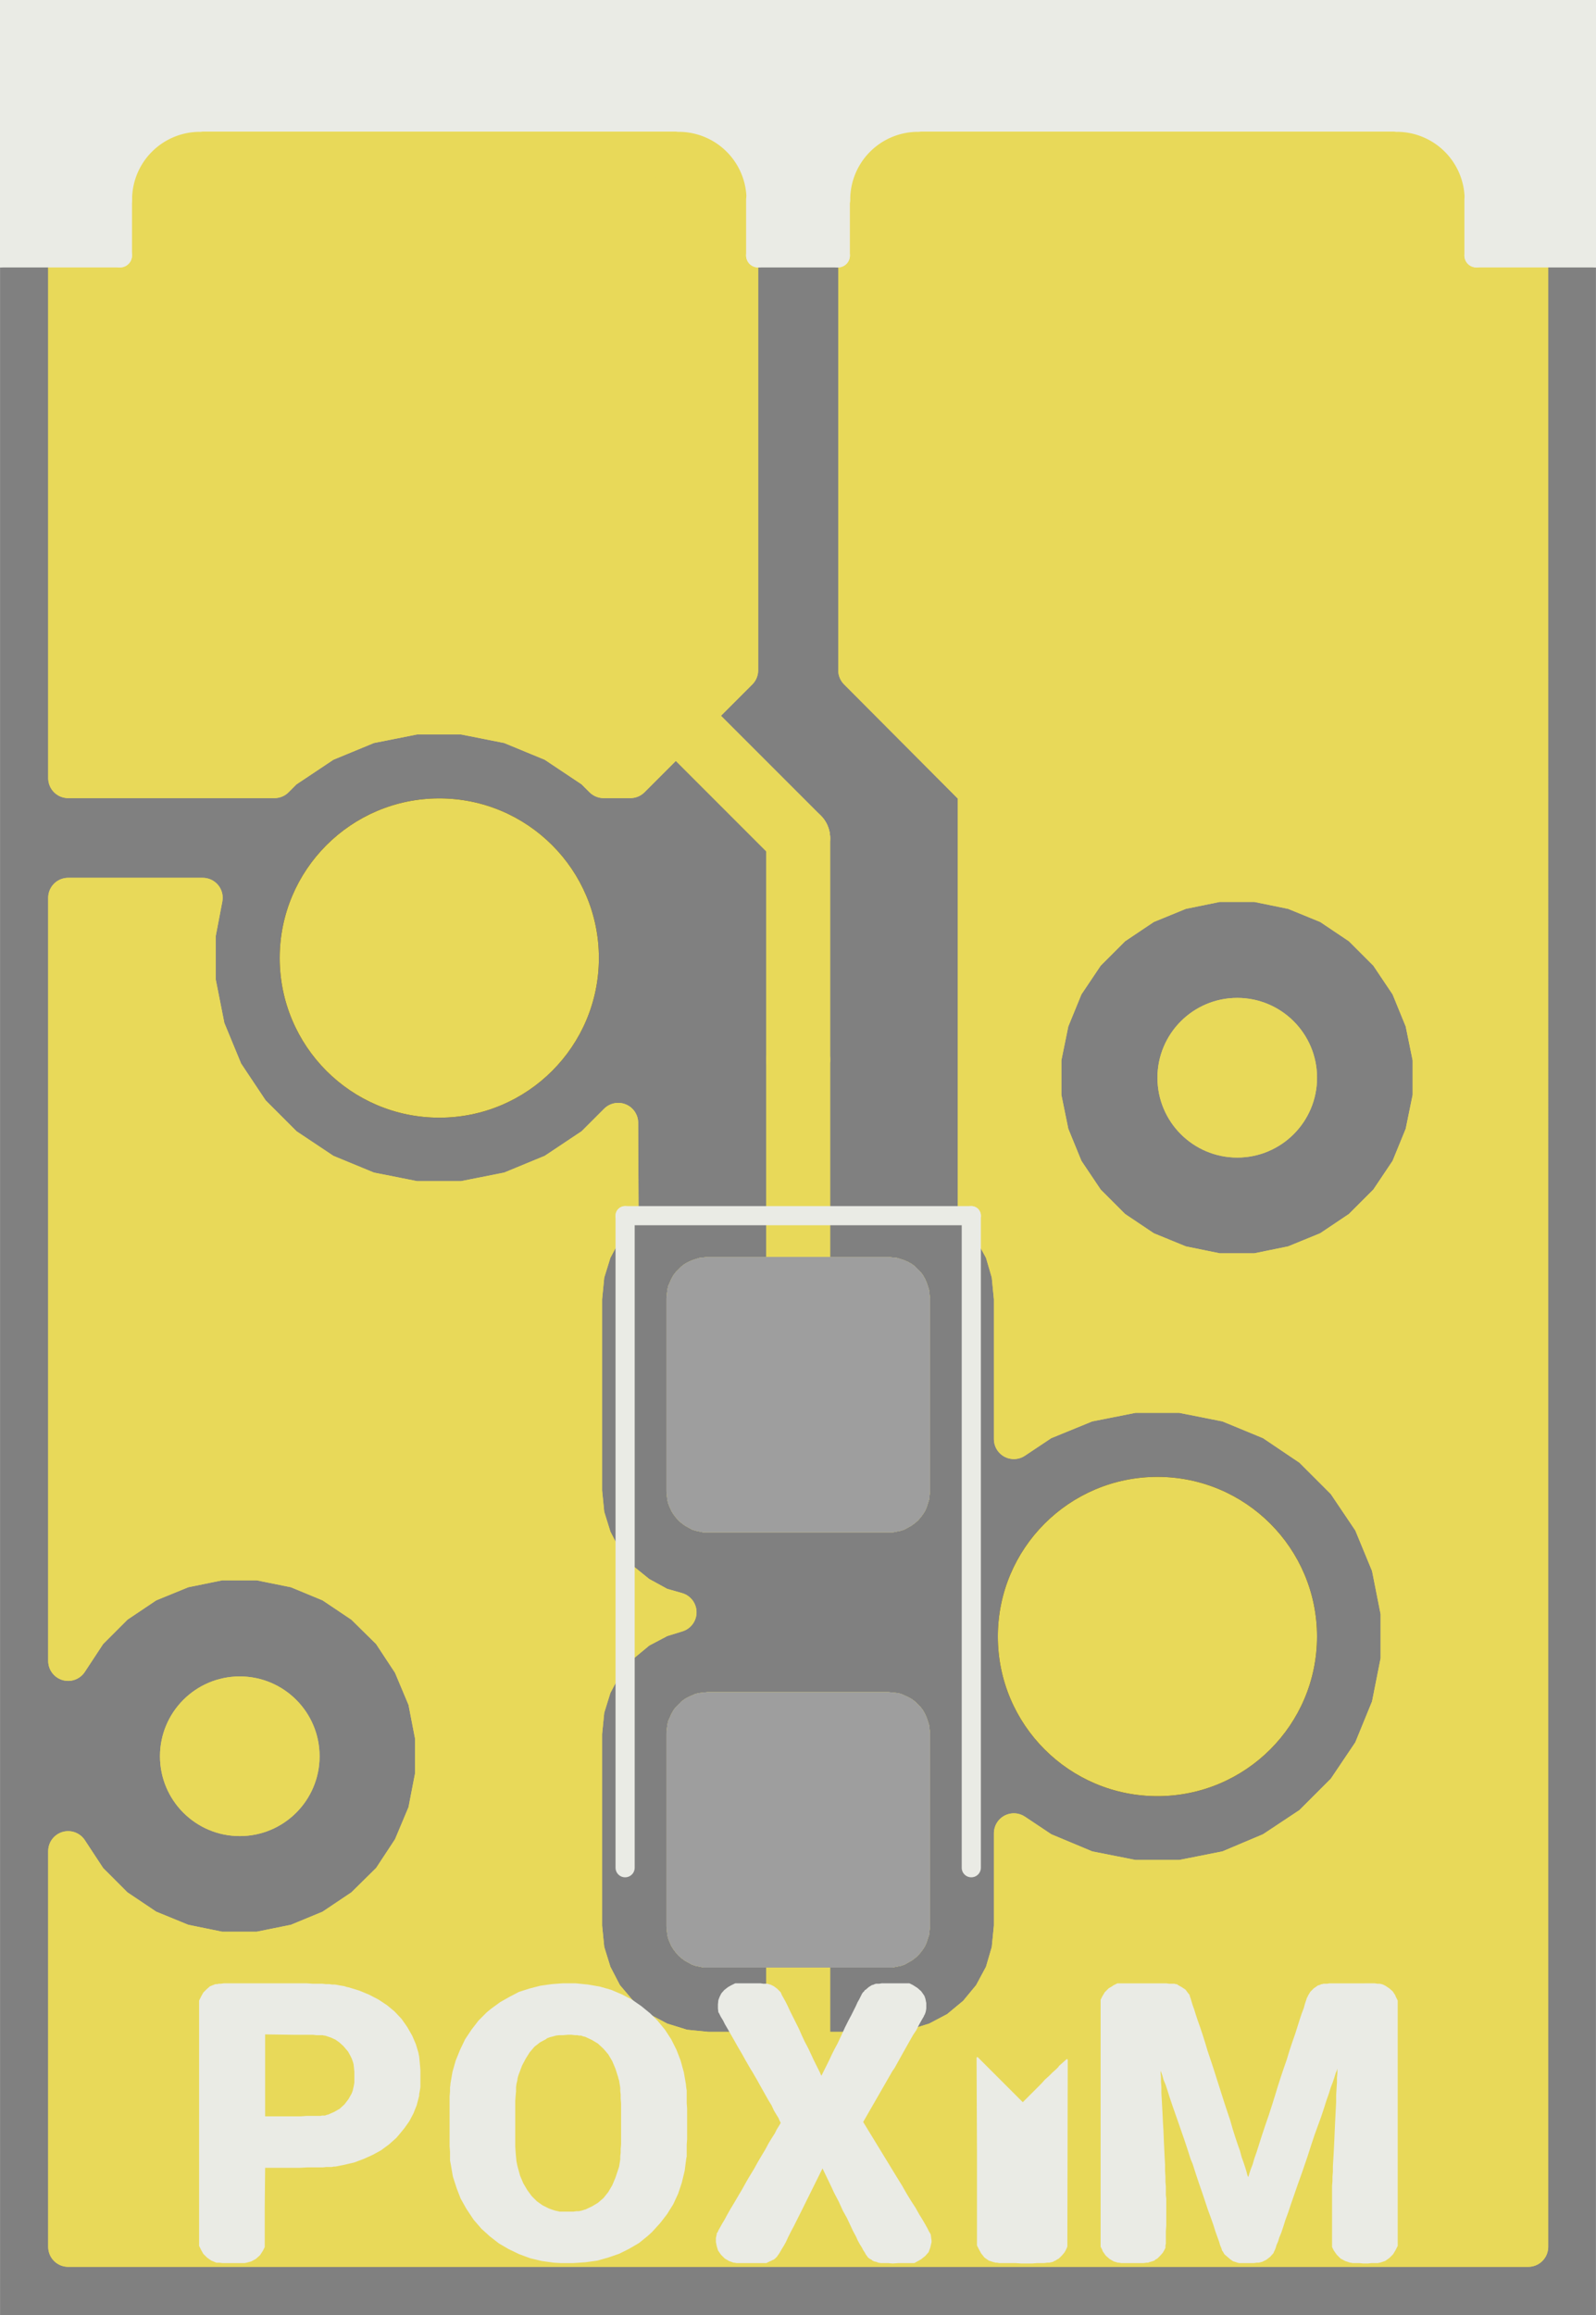 <?xml version="1.0" encoding="UTF-8" standalone="no"?>
<svg
   xmlns:dc="http://purl.org/dc/elements/1.1/"
   xmlns:cc="http://creativecommons.org/ns#"
   xmlns:rdf="http://www.w3.org/1999/02/22-rdf-syntax-ns#"
   xmlns:svg="http://www.w3.org/2000/svg"
   xmlns="http://www.w3.org/2000/svg"
   xmlns:sodipodi="http://sodipodi.sourceforge.net/DTD/sodipodi-0.dtd"
   xmlns:inkscape="http://www.inkscape.org/namespaces/inkscape"
   height="1.45cm"
   viewBox="0 0 3937 5709.001"
   width="1cm"
   version="1.1"
   id="svg1067"
   sodipodi:docname="POxiM-fingersensor-PhotoDiodeBoard-Front.svg"
   inkscape:version="0.92.2 5c3e80d, 2017-08-06"
   inkscape:export-filename="/Users/arthuradmiraal/Documents/POxiM/POxiM Electronics/POxiM-fingersensor/DecalsPD/POxiM-fingersensor-PhotoDiodeBoard-Front.png"
   inkscape:export-xdpi="2000"
   inkscape:export-ydpi="2000">
  <rect x="0" y="0" width="3937" height="5709.001" fill="#808080" stroke="none"/>
  <sodipodi:namedview
     pagecolor="#ffffff"
     bordercolor="#666666"
     borderopacity="1"
     objecttolerance="10"
     gridtolerance="10"
     guidetolerance="10"
     inkscape:pageopacity="0"
     inkscape:pageshadow="2"
     inkscape:window-width="1440"
     inkscape:window-height="804"
     id="namedview1069"
     showgrid="false"
     fit-margin-top="0"
     fit-margin-left="0"
     fit-margin-right="0"
     fit-margin-bottom="0"
     inkscape:zoom="4.7573017"
     inkscape:cx="8.1318024"
     inkscape:cy="35.677594"
     inkscape:window-x="0"
     inkscape:window-y="0"
     inkscape:window-maximized="0"
     inkscape:current-layer="svg1067" />
  <title
     id="title2">Picutre generated by pcb2svg</title>
  <desc
     id="desc4">Picture generated by pcb2svg</desc>
  <defs
     id="defs44">
    <mask
       height="5944"
       id="boardMask"
       width="4173"
       x="40826"
       y="30984">
      <rect
         height="5944"
         style="fill:#ffffff;fill-opacity:1"
         width="4173"
         x="40826"
         y="30984"
         id="rect6" />
    </mask>
    <mask
       height="5944"
       id="test-a"
       width="4173"
       x="40826"
       y="30984">
      <g
         height="5944"
         style="fill:#000000;fill-opacity:1;stroke:#000000;stroke-opacity:1"
         width="4173"
         x="40826"
         y="30984"
         id="g39">
        <g
           style="fill:#000000;fill-opacity:1;stroke:#000000;stroke-linecap:round;stroke-linejoin:round;stroke-opacity:1"
           id="g9" />
        <g
           style="fill:#000000;fill-opacity:0;stroke:#000000;stroke-width:-0;stroke-linecap:round;stroke-linejoin:round;stroke-opacity:1"
           id="g11" />
        <g
           style="fill:#000000;fill-opacity:0;stroke:#000000;stroke-width:216.535;stroke-linecap:round;stroke-linejoin:round;stroke-opacity:1"
           id="g13" />
        <g
           style="fill:#000000;fill-opacity:1;stroke:#000000;stroke-width:216.535;stroke-linecap:round;stroke-linejoin:round;stroke-opacity:1"
           id="g19">
          <path
             d="m 44389,32677 h -1181 v -1083 h 1181 z"
             style="fill:#000000;fill-opacity:1;fill-rule:evenodd;stroke:#000000;stroke-width:216.535;stroke-linecap:round;stroke-linejoin:round;stroke-opacity:1"
             id="path15"
             inkscape:connector-curvature="0" />
          <path
             d="m 42618,32677 h -1181 v -1083 h 1181 z"
             style="fill:#000000;fill-opacity:1;fill-rule:evenodd;stroke:#000000;stroke-width:216.535;stroke-linecap:round;stroke-linejoin:round;stroke-opacity:1"
             id="path17"
             inkscape:connector-curvature="0" />
        </g>
        <g
           style="fill:#000000;fill-opacity:1;stroke:#000000;stroke-width:3.937;stroke-linecap:round;stroke-linejoin:round;stroke-opacity:1"
           id="g23">
          <path
             d="m 43430,35999 11,5 5,3 7,7 6,8 5,9 1,6 3,8 1,-5 3,-11 6,-10 8,-8 9,-8 6,-3 7,-2 8,-1 h 10 9 l 8,2 2,1 7,5 8,6 7,8 5,7 1,1 2,5 1,5 1,5 v 7 l -1,6 -1,7 -2,6 -3,6 -4,7 -7,9 -1,2 -3,3 -4,5 -6,6 -7,8 -7,8 -9,9 -8,8 -9,9 -8,9 -8,7 -7,7 -6,6 -4,5 -3,2 -1,1 -2,-1 -3,-3 -5,-4 -6,-6 -7,-8 -8,-8 -7,-6 -15,-15 -12,-13 -10,-11 -9,-10 -7,-9 -6,-8 -5,-7 -3,-6 -3,-6 -1,-5 -1,-5 v -5 l 1,-12 4,-11 6,-9 8,-8 9,-6 11,-4 10,-3 h 12 z"
             style="fill:#000000;fill-opacity:1;fill-rule:evenodd;stroke:#000000;stroke-width:3.937;stroke-linecap:round;stroke-linejoin:round;stroke-opacity:1"
             id="path21"
             inkscape:connector-curvature="0" />
        </g>
        <g
           style="fill:#000000;fill-opacity:1;stroke:#000000;stroke-width:0;stroke-linecap:round;stroke-linejoin:round;stroke-opacity:1"
           id="g37">
          <path
             d="m 43198,35257 14,4 13,7 11,9 9,11 7,13 4,13 2,17 v 567 l -2,17 -4,14 -7,12 -9,12 -11,9 -13,6 -14,5 -16,1 h -538 l -17,-1 -13,-5 -13,-6 -11,-9 -9,-12 -7,-12 -4,-14 -2,-17 v -567 l 2,-17 4,-13 7,-13 9,-11 11,-9 13,-7 13,-4 17,-2 h 538 z"
             style="fill:#000000;fill-opacity:1;fill-rule:evenodd;stroke:#000000;stroke-width:0;stroke-linecap:round;stroke-linejoin:round;stroke-opacity:1"
             id="path25"
             inkscape:connector-curvature="0" />
          <path
             d="m 41624,35049 26,5 71,30 65,43 55,55 43,64 30,72 15,76 v 77 l -15,76 -30,72 -43,65 -55,54 -65,43 -71,30 -26,5 -50,10 h -78 l -51,-10 -25,-5 -72,-30 -64,-43 -55,-54 -43,-65 -30,-72 -15,-76 v -77 l 15,-76 30,-72 43,-64 55,-55 64,-43 72,-30 25,-5 51,-10 h 78 z"
             style="fill:#000000;fill-opacity:1;fill-rule:evenodd;stroke:#000000;stroke-width:0;stroke-linecap:round;stroke-linejoin:round;stroke-opacity:1"
             id="path27"
             inkscape:connector-curvature="0" />
          <path
             d="m 43919,34739 76,32 v 0 l 67,45 58,58 15,22 30,45 32,76 15,80 v 81 l -15,80 -25,60 -7,15 -45,68 -58,58 -67,45 v 0 0 l -76,31 -80,16 h -81 l -80,-16 -75,-31 v 0 0 l -68,-45 -58,-58 -45,-68 -6,-15 -25,-60 -16,-80 v -81 l 16,-80 31,-76 31,-45 14,-22 58,-58 68,-45 v 0 l 75,-32 80,-15 h 81 z"
             style="fill:#000000;fill-opacity:1;fill-rule:evenodd;stroke:#000000;stroke-width:0;stroke-linecap:round;stroke-linejoin:round;stroke-opacity:1"
             id="path29"
             inkscape:connector-curvature="0" />
          <path
             d="m 43198,34184 14,4 13,7 11,9 9,11 7,13 4,14 2,16 v 567 l -2,17 -4,14 -7,13 -9,11 -11,9 -13,7 -14,4 -16,1 h -538 l -17,-1 -13,-4 -13,-7 -11,-9 -9,-11 -7,-13 -4,-14 -2,-17 v -567 l 2,-16 4,-14 7,-13 9,-11 11,-9 13,-7 13,-4 17,-2 h 538 z"
             style="fill:#000000;fill-opacity:1;fill-rule:evenodd;stroke:#000000;stroke-width:0;stroke-linecap:round;stroke-linejoin:round;stroke-opacity:1"
             id="path31"
             inkscape:connector-curvature="0" />
          <path
             d="m 44085,33376 25,5 72,29 65,44 54,54 43,65 30,72 15,76 v 77 l -15,76 -30,72 -43,64 -54,55 -65,43 -72,30 -25,5 -51,10 h -77 l -51,-10 -25,-5 -72,-30 -64,-43 -55,-55 -43,-64 -30,-72 -15,-76 v -77 l 15,-76 30,-72 43,-65 55,-54 64,-44 72,-29 25,-5 51,-10 h 77 z"
             style="fill:#000000;fill-opacity:1;fill-rule:evenodd;stroke:#000000;stroke-width:0;stroke-linecap:round;stroke-linejoin:round;stroke-opacity:1"
             id="path33"
             inkscape:connector-curvature="0" />
          <path
             d="m 42148,33066 75,31 v 0 l 68,46 57,57 46,68 31,75 16,80 v 82 l -16,80 -25,60 -6,15 -46,68 -57,57 -68,46 v 0 0 l -75,31 -80,16 h -82 l -80,-16 -75,-31 v 0 0 l -68,-46 -57,-57 -46,-68 -6,-15 -25,-60 -16,-80 v -82 l 16,-80 31,-75 46,-68 57,-57 68,-46 v 0 l 75,-31 80,-16 h 82 z"
             style="fill:#000000;fill-opacity:1;fill-rule:evenodd;stroke:#000000;stroke-width:0;stroke-linecap:round;stroke-linejoin:round;stroke-opacity:1"
             id="path35"
             inkscape:connector-curvature="0" />
        </g>
      </g>
      <rect
         height="5944"
         style="fill:#ffffff;fill-opacity:1"
         width="4173"
         x="40826"
         y="30984"
         id="rect41" />
    </mask>
  </defs>
  <g
     style="fill:#402400;fill-opacity:1"
     id="g396"
     transform="translate(-40944,-31102)">
    <g
       height="5944"
       style="fill:#402400;fill-opacity:1;stroke:#402400;stroke-opacity:1"
       width="4173"
       x="40826"
       y="30984"
       id="g394">
      <g
         style="fill:#402400;fill-opacity:1;stroke:#402400;stroke-linecap:round;stroke-linejoin:round;stroke-opacity:1"
         id="g46" />
      <g
         style="fill:#402400;fill-opacity:0;stroke:#402400;stroke-width:-0;stroke-linecap:round;stroke-linejoin:round;stroke-opacity:1"
         id="g164">
        <g
           style="stroke:#402400"
           id="g48" />
        <g
           style="stroke:#402400"
           id="g50" />
        <g
           style="stroke:#402400"
           id="g52" />
        <g
           style="stroke:#402400"
           id="g54" />
        <g
           style="stroke:#402400"
           id="g56" />
        <g
           style="stroke:#402400"
           id="g58" />
        <g
           style="stroke:#402400"
           id="g60" />
        <g
           style="stroke:#402400"
           id="g62" />
        <g
           style="fill:#402400;fill-opacity:1;stroke:#402400;stroke-width:0;stroke-linecap:round;stroke-linejoin:round;stroke-opacity:1"
           id="g66">
          <circle
             cx="42322.801"
             cy="31939"
             r="157.48"
             style="stroke:#402400"
             id="circle64" />
        </g>
        <g
           style="fill:#402400;fill-opacity:1;stroke:#402400;stroke-width:137.795;stroke-linecap:round;stroke-linejoin:round;stroke-opacity:1"
           id="g68" />
        <g
           style="fill:#402400;fill-opacity:1;stroke:#402400;stroke-width:0;stroke-linecap:round;stroke-linejoin:round;stroke-opacity:1"
           id="g72">
          <circle
             cx="42618.102"
             cy="31594.5"
             r="157.48"
             style="stroke:#402400"
             id="circle70" />
        </g>
        <g
           style="fill:#402400;fill-opacity:1;stroke:#402400;stroke-width:137.795;stroke-linecap:round;stroke-linejoin:round;stroke-opacity:1"
           id="g74" />
        <g
           style="fill:#402400;fill-opacity:1;stroke:#402400;stroke-width:0;stroke-linecap:round;stroke-linejoin:round;stroke-opacity:1"
           id="g78">
          <circle
             cx="41732.301"
             cy="31939"
             r="157.48"
             style="stroke:#402400"
             id="circle76" />
        </g>
        <g
           style="fill:#402400;fill-opacity:1;stroke:#402400;stroke-width:137.795;stroke-linecap:round;stroke-linejoin:round;stroke-opacity:1"
           id="g80" />
        <g
           style="fill:#402400;fill-opacity:1;stroke:#402400;stroke-width:0;stroke-linecap:round;stroke-linejoin:round;stroke-opacity:1"
           id="g84">
          <circle
             cx="41437"
             cy="32283.5"
             r="157.48"
             style="stroke:#402400"
             id="circle82" />
        </g>
        <g
           style="fill:#402400;fill-opacity:1;stroke:#402400;stroke-width:137.795;stroke-linecap:round;stroke-linejoin:round;stroke-opacity:1"
           id="g86" />
        <g
           style="fill:#402400;fill-opacity:1;stroke:#402400;stroke-width:0;stroke-linecap:round;stroke-linejoin:round;stroke-opacity:1"
           id="g90">
          <circle
             cx="42618.102"
             cy="32283.5"
             r="157.48"
             style="stroke:#402400"
             id="circle88" />
        </g>
        <g
           style="fill:#402400;fill-opacity:1;stroke:#402400;stroke-width:137.795;stroke-linecap:round;stroke-linejoin:round;stroke-opacity:1"
           id="g92" />
        <g
           style="fill:#402400;fill-opacity:1;stroke:#402400;stroke-width:0;stroke-linecap:round;stroke-linejoin:round;stroke-opacity:1"
           id="g96">
          <circle
             cx="42027.602"
             cy="32381.9"
             r="354.331"
             style="stroke:#402400"
             id="circle94" />
        </g>
        <g
           style="fill:#402400;fill-opacity:1;stroke:#402400;stroke-width:137.795;stroke-linecap:round;stroke-linejoin:round;stroke-opacity:1"
           id="g98" />
        <g
           style="fill:#402400;fill-opacity:1;stroke:#402400;stroke-width:0;stroke-linecap:round;stroke-linejoin:round;stroke-opacity:1"
           id="g102">
          <circle
             cx="42027.602"
             cy="31594.5"
             r="157.48"
             style="stroke:#402400"
             id="circle100" />
        </g>
        <g
           style="fill:#402400;fill-opacity:1;stroke:#402400;stroke-width:137.795;stroke-linecap:round;stroke-linejoin:round;stroke-opacity:1"
           id="g104" />
        <g
           style="fill:#402400;fill-opacity:1;stroke:#402400;stroke-width:0;stroke-linecap:round;stroke-linejoin:round;stroke-opacity:1"
           id="g108">
          <circle
             cx="41437"
             cy="31594.5"
             r="157.48"
             style="stroke:#402400"
             id="circle106" />
        </g>
        <g
           style="fill:#402400;fill-opacity:1;stroke:#402400;stroke-width:137.795;stroke-linecap:round;stroke-linejoin:round;stroke-opacity:1"
           id="g110" />
        <g
           style="fill:#402400;fill-opacity:1;stroke:#402400;stroke-width:0;stroke-linecap:round;stroke-linejoin:round;stroke-opacity:1"
           id="g114">
          <circle
             cx="44389.801"
             cy="31594.5"
             r="157.48"
             style="stroke:#402400"
             id="circle112" />
        </g>
        <g
           style="fill:#402400;fill-opacity:1;stroke:#402400;stroke-width:137.795;stroke-linecap:round;stroke-linejoin:round;stroke-opacity:1"
           id="g116" />
        <g
           style="fill:#402400;fill-opacity:1;stroke:#402400;stroke-width:0;stroke-linecap:round;stroke-linejoin:round;stroke-opacity:1"
           id="g120">
          <circle
             cx="44094.5"
             cy="31939"
             r="157.48"
             style="stroke:#402400"
             id="circle118" />
        </g>
        <g
           style="fill:#402400;fill-opacity:1;stroke:#402400;stroke-width:137.795;stroke-linecap:round;stroke-linejoin:round;stroke-opacity:1"
           id="g122" />
        <g
           style="fill:#402400;fill-opacity:1;stroke:#402400;stroke-width:0;stroke-linecap:round;stroke-linejoin:round;stroke-opacity:1"
           id="g126">
          <circle
             cx="43503.898"
             cy="31939"
             r="157.48"
             style="stroke:#402400"
             id="circle124" />
        </g>
        <g
           style="fill:#402400;fill-opacity:1;stroke:#402400;stroke-width:137.795;stroke-linecap:round;stroke-linejoin:round;stroke-opacity:1"
           id="g128" />
        <g
           style="fill:#402400;fill-opacity:1;stroke:#402400;stroke-width:0;stroke-linecap:round;stroke-linejoin:round;stroke-opacity:1"
           id="g132">
          <circle
             cx="44389.801"
             cy="32283.5"
             r="157.48"
             style="stroke:#402400"
             id="circle130" />
        </g>
        <g
           style="fill:#402400;fill-opacity:1;stroke:#402400;stroke-width:137.795;stroke-linecap:round;stroke-linejoin:round;stroke-opacity:1"
           id="g134" />
        <g
           style="fill:#402400;fill-opacity:1;stroke:#402400;stroke-width:0;stroke-linecap:round;stroke-linejoin:round;stroke-opacity:1"
           id="g138">
          <circle
             cx="43799.199"
             cy="31594.5"
             r="157.48"
             style="stroke:#402400"
             id="circle136" />
        </g>
        <g
           style="fill:#402400;fill-opacity:1;stroke:#402400;stroke-width:137.795;stroke-linecap:round;stroke-linejoin:round;stroke-opacity:1"
           id="g140" />
        <g
           style="fill:#402400;fill-opacity:1;stroke:#402400;stroke-width:0;stroke-linecap:round;stroke-linejoin:round;stroke-opacity:1"
           id="g144">
          <circle
             cx="43208.699"
             cy="31594.5"
             r="157.48"
             style="stroke:#402400"
             id="circle142" />
        </g>
        <g
           style="fill:#402400;fill-opacity:1;stroke:#402400;stroke-width:137.795;stroke-linecap:round;stroke-linejoin:round;stroke-opacity:1"
           id="g146" />
        <g
           style="fill:#402400;fill-opacity:1;stroke:#402400;stroke-width:0;stroke-linecap:round;stroke-linejoin:round;stroke-opacity:1"
           id="g150">
          <circle
             cx="43208.699"
             cy="32283.5"
             r="157.48"
             style="stroke:#402400"
             id="circle148" />
        </g>
        <g
           style="fill:#402400;fill-opacity:1;stroke:#402400;stroke-width:137.795;stroke-linecap:round;stroke-linejoin:round;stroke-opacity:1"
           id="g152" />
        <g
           style="fill:#402400;fill-opacity:1;stroke:#402400;stroke-width:0;stroke-linecap:round;stroke-linejoin:round;stroke-opacity:1"
           id="g156">
          <circle
             cx="43799.199"
             cy="32381.9"
             r="354.331"
             style="stroke:#402400"
             id="circle154" />
        </g>
        <g
           style="fill:#402400;fill-opacity:1;stroke:#402400;stroke-width:137.795;stroke-linecap:round;stroke-linejoin:round;stroke-opacity:1"
           id="g158" />
        <g
           style="stroke:#402400"
           id="g160" />
        <g
           style="stroke:#402400"
           id="g162" />
      </g>
      <g
         style="stroke:#402400"
         id="g166" />
      <g
         style="stroke:#402400"
         id="g168" />
      <g
         style="stroke:#402400"
         id="g170" />
      <g
         style="stroke:#402400"
         id="g172" />
      <g
         style="stroke:#402400"
         id="g174" />
      <g
         style="stroke:#402400"
         id="g176" />
      <g
         style="stroke:#402400"
         id="g178" />
      <g
         style="stroke:#402400"
         id="g180" />
      <g
         style="fill:#402400;fill-opacity:1;stroke:#402400;stroke-width:0;stroke-linecap:round;stroke-linejoin:round;stroke-opacity:1"
         id="g184">
        <circle
           cx="42322.801"
           cy="31939"
           r="157.48"
           style="stroke:#402400"
           id="circle182" />
      </g>
      <g
         style="fill:#402400;fill-opacity:1;stroke:#402400;stroke-width:137.795;stroke-linecap:round;stroke-linejoin:round;stroke-opacity:1"
         id="g186" />
      <g
         style="fill:#402400;fill-opacity:1;stroke:#402400;stroke-width:0;stroke-linecap:round;stroke-linejoin:round;stroke-opacity:1"
         id="g190">
        <circle
           cx="42618.102"
           cy="31594.5"
           r="157.48"
           style="stroke:#402400"
           id="circle188" />
      </g>
      <g
         style="fill:#402400;fill-opacity:1;stroke:#402400;stroke-width:137.795;stroke-linecap:round;stroke-linejoin:round;stroke-opacity:1"
         id="g192" />
      <g
         style="fill:#402400;fill-opacity:1;stroke:#402400;stroke-width:0;stroke-linecap:round;stroke-linejoin:round;stroke-opacity:1"
         id="g196">
        <circle
           cx="41732.301"
           cy="31939"
           r="157.48"
           style="stroke:#402400"
           id="circle194" />
      </g>
      <g
         style="fill:#402400;fill-opacity:1;stroke:#402400;stroke-width:137.795;stroke-linecap:round;stroke-linejoin:round;stroke-opacity:1"
         id="g198" />
      <g
         style="fill:#402400;fill-opacity:1;stroke:#402400;stroke-width:0;stroke-linecap:round;stroke-linejoin:round;stroke-opacity:1"
         id="g202">
        <circle
           cx="41437"
           cy="32283.5"
           r="157.48"
           style="stroke:#402400"
           id="circle200" />
      </g>
      <g
         style="fill:#402400;fill-opacity:1;stroke:#402400;stroke-width:137.795;stroke-linecap:round;stroke-linejoin:round;stroke-opacity:1"
         id="g204" />
      <g
         style="fill:#402400;fill-opacity:1;stroke:#402400;stroke-width:0;stroke-linecap:round;stroke-linejoin:round;stroke-opacity:1"
         id="g208">
        <circle
           cx="42618.102"
           cy="32283.5"
           r="157.48"
           style="stroke:#402400"
           id="circle206" />
      </g>
      <g
         style="fill:#402400;fill-opacity:1;stroke:#402400;stroke-width:137.795;stroke-linecap:round;stroke-linejoin:round;stroke-opacity:1"
         id="g210" />
      <g
         style="fill:#402400;fill-opacity:1;stroke:#402400;stroke-width:0;stroke-linecap:round;stroke-linejoin:round;stroke-opacity:1"
         id="g214">
        <circle
           cx="42027.602"
           cy="32381.9"
           r="354.331"
           style="stroke:#402400"
           id="circle212" />
      </g>
      <g
         style="fill:#402400;fill-opacity:1;stroke:#402400;stroke-width:137.795;stroke-linecap:round;stroke-linejoin:round;stroke-opacity:1"
         id="g216" />
      <g
         style="fill:#402400;fill-opacity:1;stroke:#402400;stroke-width:0;stroke-linecap:round;stroke-linejoin:round;stroke-opacity:1"
         id="g220">
        <circle
           cx="42027.602"
           cy="31594.5"
           r="157.48"
           style="stroke:#402400"
           id="circle218" />
      </g>
      <g
         style="fill:#402400;fill-opacity:1;stroke:#402400;stroke-width:137.795;stroke-linecap:round;stroke-linejoin:round;stroke-opacity:1"
         id="g222" />
      <g
         style="fill:#402400;fill-opacity:1;stroke:#402400;stroke-width:0;stroke-linecap:round;stroke-linejoin:round;stroke-opacity:1"
         id="g226">
        <circle
           cx="41437"
           cy="31594.5"
           r="157.48"
           style="stroke:#402400"
           id="circle224" />
      </g>
      <g
         style="fill:#402400;fill-opacity:1;stroke:#402400;stroke-width:137.795;stroke-linecap:round;stroke-linejoin:round;stroke-opacity:1"
         id="g228" />
      <g
         style="fill:#402400;fill-opacity:1;stroke:#402400;stroke-width:0;stroke-linecap:round;stroke-linejoin:round;stroke-opacity:1"
         id="g232">
        <circle
           cx="44389.801"
           cy="31594.5"
           r="157.48"
           style="stroke:#402400"
           id="circle230" />
      </g>
      <g
         style="fill:#402400;fill-opacity:1;stroke:#402400;stroke-width:137.795;stroke-linecap:round;stroke-linejoin:round;stroke-opacity:1"
         id="g234" />
      <g
         style="fill:#402400;fill-opacity:1;stroke:#402400;stroke-width:0;stroke-linecap:round;stroke-linejoin:round;stroke-opacity:1"
         id="g238">
        <circle
           cx="44094.5"
           cy="31939"
           r="157.48"
           style="stroke:#402400"
           id="circle236" />
      </g>
      <g
         style="fill:#402400;fill-opacity:1;stroke:#402400;stroke-width:137.795;stroke-linecap:round;stroke-linejoin:round;stroke-opacity:1"
         id="g240" />
      <g
         style="fill:#402400;fill-opacity:1;stroke:#402400;stroke-width:0;stroke-linecap:round;stroke-linejoin:round;stroke-opacity:1"
         id="g244">
        <circle
           cx="43503.898"
           cy="31939"
           r="157.48"
           style="stroke:#402400"
           id="circle242" />
      </g>
      <g
         style="fill:#402400;fill-opacity:1;stroke:#402400;stroke-width:137.795;stroke-linecap:round;stroke-linejoin:round;stroke-opacity:1"
         id="g246" />
      <g
         style="fill:#402400;fill-opacity:1;stroke:#402400;stroke-width:0;stroke-linecap:round;stroke-linejoin:round;stroke-opacity:1"
         id="g250">
        <circle
           cx="44389.801"
           cy="32283.5"
           r="157.48"
           style="stroke:#402400"
           id="circle248" />
      </g>
      <g
         style="fill:#402400;fill-opacity:1;stroke:#402400;stroke-width:137.795;stroke-linecap:round;stroke-linejoin:round;stroke-opacity:1"
         id="g252" />
      <g
         style="fill:#402400;fill-opacity:1;stroke:#402400;stroke-width:0;stroke-linecap:round;stroke-linejoin:round;stroke-opacity:1"
         id="g256">
        <circle
           cx="43799.199"
           cy="31594.5"
           r="157.48"
           style="stroke:#402400"
           id="circle254" />
      </g>
      <g
         style="fill:#402400;fill-opacity:1;stroke:#402400;stroke-width:137.795;stroke-linecap:round;stroke-linejoin:round;stroke-opacity:1"
         id="g258" />
      <g
         style="fill:#402400;fill-opacity:1;stroke:#402400;stroke-width:0;stroke-linecap:round;stroke-linejoin:round;stroke-opacity:1"
         id="g262">
        <circle
           cx="43208.699"
           cy="31594.5"
           r="157.48"
           style="stroke:#402400"
           id="circle260" />
      </g>
      <g
         style="fill:#402400;fill-opacity:1;stroke:#402400;stroke-width:137.795;stroke-linecap:round;stroke-linejoin:round;stroke-opacity:1"
         id="g264" />
      <g
         style="fill:#402400;fill-opacity:1;stroke:#402400;stroke-width:0;stroke-linecap:round;stroke-linejoin:round;stroke-opacity:1"
         id="g268">
        <circle
           cx="43208.699"
           cy="32283.5"
           r="157.48"
           style="stroke:#402400"
           id="circle266" />
      </g>
      <g
         style="fill:#402400;fill-opacity:1;stroke:#402400;stroke-width:137.795;stroke-linecap:round;stroke-linejoin:round;stroke-opacity:1"
         id="g270" />
      <g
         style="fill:#402400;fill-opacity:1;stroke:#402400;stroke-width:0;stroke-linecap:round;stroke-linejoin:round;stroke-opacity:1"
         id="g274">
        <circle
           cx="43799.199"
           cy="32381.9"
           r="354.331"
           style="stroke:#402400"
           id="circle272" />
      </g>
      <g
         style="fill:#402400;fill-opacity:1;stroke:#402400;stroke-width:137.795;stroke-linecap:round;stroke-linejoin:round;stroke-opacity:1"
         id="g276" />
      <g
         style="stroke:#402400"
         id="g278" />
      <g
         style="stroke:#402400"
         id="g280" />
      <g
         style="fill:#402400;fill-opacity:1;stroke:#402400;stroke-width:137.795;stroke-linecap:round;stroke-linejoin:round;stroke-opacity:1"
         id="g282" />
      <g
         style="fill:#402400;fill-opacity:1;stroke:#402400;stroke-width:0;stroke-linecap:round;stroke-linejoin:round;stroke-opacity:1"
         id="g286">
        <circle
           cx="42322.801"
           cy="31939"
           r="78.74"
           style="stroke:#402400"
           id="circle284" />
      </g>
      <g
         style="fill:#402400;fill-opacity:1;stroke:#402400;stroke-width:137.795;stroke-linecap:round;stroke-linejoin:round;stroke-opacity:1"
         id="g288" />
      <g
         style="fill:#402400;fill-opacity:1;stroke:#402400;stroke-width:0;stroke-linecap:round;stroke-linejoin:round;stroke-opacity:1"
         id="g292">
        <circle
           cx="42618.102"
           cy="31594.5"
           r="78.74"
           style="stroke:#402400"
           id="circle290" />
      </g>
      <g
         style="fill:#402400;fill-opacity:1;stroke:#402400;stroke-width:137.795;stroke-linecap:round;stroke-linejoin:round;stroke-opacity:1"
         id="g294" />
      <g
         style="fill:#402400;fill-opacity:1;stroke:#402400;stroke-width:0;stroke-linecap:round;stroke-linejoin:round;stroke-opacity:1"
         id="g298">
        <circle
           cx="41732.301"
           cy="31939"
           r="78.74"
           style="stroke:#402400"
           id="circle296" />
      </g>
      <g
         style="fill:#402400;fill-opacity:1;stroke:#402400;stroke-width:137.795;stroke-linecap:round;stroke-linejoin:round;stroke-opacity:1"
         id="g300" />
      <g
         style="fill:#402400;fill-opacity:1;stroke:#402400;stroke-width:0;stroke-linecap:round;stroke-linejoin:round;stroke-opacity:1"
         id="g304">
        <circle
           cx="41437"
           cy="32283.5"
           r="78.74"
           style="stroke:#402400"
           id="circle302" />
      </g>
      <g
         style="fill:#402400;fill-opacity:1;stroke:#402400;stroke-width:137.795;stroke-linecap:round;stroke-linejoin:round;stroke-opacity:1"
         id="g306" />
      <g
         style="fill:#402400;fill-opacity:1;stroke:#402400;stroke-width:0;stroke-linecap:round;stroke-linejoin:round;stroke-opacity:1"
         id="g310">
        <circle
           cx="42618.102"
           cy="32283.5"
           r="78.74"
           style="stroke:#402400"
           id="circle308" />
      </g>
      <g
         style="fill:#402400;fill-opacity:1;stroke:#402400;stroke-width:137.795;stroke-linecap:round;stroke-linejoin:round;stroke-opacity:1"
         id="g312" />
      <g
         style="fill:#402400;fill-opacity:1;stroke:#402400;stroke-width:0;stroke-linecap:round;stroke-linejoin:round;stroke-opacity:1"
         id="g316">
        <circle
           cx="42027.602"
           cy="32381.9"
           r="236.22"
           style="stroke:#402400"
           id="circle314" />
      </g>
      <g
         style="fill:#402400;fill-opacity:1;stroke:#402400;stroke-width:137.795;stroke-linecap:round;stroke-linejoin:round;stroke-opacity:1"
         id="g318" />
      <g
         style="fill:#402400;fill-opacity:1;stroke:#402400;stroke-width:0;stroke-linecap:round;stroke-linejoin:round;stroke-opacity:1"
         id="g322">
        <circle
           cx="42027.602"
           cy="31594.5"
           r="78.74"
           style="stroke:#402400"
           id="circle320" />
      </g>
      <g
         style="fill:#402400;fill-opacity:1;stroke:#402400;stroke-width:137.795;stroke-linecap:round;stroke-linejoin:round;stroke-opacity:1"
         id="g324" />
      <g
         style="fill:#402400;fill-opacity:1;stroke:#402400;stroke-width:0;stroke-linecap:round;stroke-linejoin:round;stroke-opacity:1"
         id="g328">
        <circle
           cx="41437"
           cy="31594.5"
           r="78.74"
           style="stroke:#402400"
           id="circle326" />
      </g>
      <g
         style="fill:#402400;fill-opacity:1;stroke:#402400;stroke-width:137.795;stroke-linecap:round;stroke-linejoin:round;stroke-opacity:1"
         id="g330" />
      <g
         style="fill:#402400;fill-opacity:1;stroke:#402400;stroke-width:0;stroke-linecap:round;stroke-linejoin:round;stroke-opacity:1"
         id="g334">
        <circle
           cx="44389.801"
           cy="31594.5"
           r="78.74"
           style="stroke:#402400"
           id="circle332" />
      </g>
      <g
         style="fill:#402400;fill-opacity:1;stroke:#402400;stroke-width:137.795;stroke-linecap:round;stroke-linejoin:round;stroke-opacity:1"
         id="g336" />
      <g
         style="fill:#402400;fill-opacity:1;stroke:#402400;stroke-width:0;stroke-linecap:round;stroke-linejoin:round;stroke-opacity:1"
         id="g340">
        <circle
           cx="44094.5"
           cy="31939"
           r="78.74"
           style="stroke:#402400"
           id="circle338" />
      </g>
      <g
         style="fill:#402400;fill-opacity:1;stroke:#402400;stroke-width:137.795;stroke-linecap:round;stroke-linejoin:round;stroke-opacity:1"
         id="g342" />
      <g
         style="fill:#402400;fill-opacity:1;stroke:#402400;stroke-width:0;stroke-linecap:round;stroke-linejoin:round;stroke-opacity:1"
         id="g346">
        <circle
           cx="43503.898"
           cy="31939"
           r="78.74"
           style="stroke:#402400"
           id="circle344" />
      </g>
      <g
         style="fill:#402400;fill-opacity:1;stroke:#402400;stroke-width:137.795;stroke-linecap:round;stroke-linejoin:round;stroke-opacity:1"
         id="g348" />
      <g
         style="fill:#402400;fill-opacity:1;stroke:#402400;stroke-width:0;stroke-linecap:round;stroke-linejoin:round;stroke-opacity:1"
         id="g352">
        <circle
           cx="44389.801"
           cy="32283.5"
           r="78.74"
           style="stroke:#402400"
           id="circle350" />
      </g>
      <g
         style="fill:#402400;fill-opacity:1;stroke:#402400;stroke-width:137.795;stroke-linecap:round;stroke-linejoin:round;stroke-opacity:1"
         id="g354" />
      <g
         style="fill:#402400;fill-opacity:1;stroke:#402400;stroke-width:0;stroke-linecap:round;stroke-linejoin:round;stroke-opacity:1"
         id="g358">
        <circle
           cx="43799.199"
           cy="31594.5"
           r="78.74"
           style="stroke:#402400"
           id="circle356" />
      </g>
      <g
         style="fill:#402400;fill-opacity:1;stroke:#402400;stroke-width:137.795;stroke-linecap:round;stroke-linejoin:round;stroke-opacity:1"
         id="g360" />
      <g
         style="fill:#402400;fill-opacity:1;stroke:#402400;stroke-width:0;stroke-linecap:round;stroke-linejoin:round;stroke-opacity:1"
         id="g364">
        <circle
           cx="43208.699"
           cy="31594.5"
           r="78.74"
           style="stroke:#402400"
           id="circle362" />
      </g>
      <g
         style="fill:#402400;fill-opacity:1;stroke:#402400;stroke-width:137.795;stroke-linecap:round;stroke-linejoin:round;stroke-opacity:1"
         id="g366" />
      <g
         style="fill:#402400;fill-opacity:1;stroke:#402400;stroke-width:0;stroke-linecap:round;stroke-linejoin:round;stroke-opacity:1"
         id="g370">
        <circle
           cx="43208.699"
           cy="32283.5"
           r="78.74"
           style="stroke:#402400"
           id="circle368" />
      </g>
      <g
         style="fill:#402400;fill-opacity:1;stroke:#402400;stroke-width:137.795;stroke-linecap:round;stroke-linejoin:round;stroke-opacity:1"
         id="g372" />
      <g
         style="fill:#402400;fill-opacity:1;stroke:#402400;stroke-width:0;stroke-linecap:round;stroke-linejoin:round;stroke-opacity:1"
         id="g376">
        <circle
           cx="43799.199"
           cy="32381.9"
           r="236.22"
           style="stroke:#402400"
           id="circle374" />
      </g>
      <g
         style="fill:#402400;fill-opacity:1;stroke:#402400;stroke-width:137.795;stroke-linecap:round;stroke-linejoin:round;stroke-opacity:1"
         id="g378" />
      <g
         style="fill:#402400;fill-opacity:1;stroke:#402400;stroke-width:0;stroke-linecap:round;stroke-linejoin:round;stroke-opacity:1"
         id="g382">
        <circle
           cx="42027.602"
           cy="33464.602"
           r="393.701"
           style="stroke:#402400"
           id="circle380" />
      </g>
      <g
         style="fill:#402400;fill-opacity:1;stroke:#402400;stroke-width:137.795;stroke-linecap:round;stroke-linejoin:round;stroke-opacity:1"
         id="g384" />
      <g
         style="fill:#402400;fill-opacity:1;stroke:#402400;stroke-width:0;stroke-linecap:round;stroke-linejoin:round;stroke-opacity:1"
         id="g388">
        <circle
           cx="43799.199"
           cy="35137.801"
           r="393.701"
           style="stroke:#402400"
           id="circle386" />
      </g>
      <g
         style="fill:#402400;fill-opacity:1;stroke:#402400;stroke-width:137.795;stroke-linecap:round;stroke-linejoin:round;stroke-opacity:1"
         id="g390" />
      <g
         style="fill:#402400;fill-opacity:1;stroke:#402400;stroke-width:137.795;stroke-linecap:round;stroke-linejoin:round;stroke-opacity:1"
         id="g392" />
    </g>
  </g>
  <g
     style="fill:#e8d959;fill-opacity:1"
     id="g824"
     transform="translate(-40944,-31102)">
    <g
       height="5944"
       style="fill:#e8d959;fill-opacity:1;stroke:#e8d959;stroke-opacity:1"
       width="4173"
       x="40826"
       y="30984"
       id="g822">
      <g
         style="fill:#e8d959;fill-opacity:1;stroke:#e8d959;stroke-linecap:round;stroke-linejoin:round;stroke-opacity:1"
         id="g398" />
      <g
         style="fill:#e8d959;fill-opacity:0;stroke:#e8d959;stroke-width:-0;stroke-linecap:round;stroke-linejoin:round;stroke-opacity:1"
         id="g554">
        <g
           style="stroke:#e8d959"
           id="g400" />
        <g
           style="stroke:#e8d959"
           id="g402" />
        <g
           style="fill:#e8d959;fill-opacity:1;stroke:#e8d959;stroke-width:0;stroke-linecap:round;stroke-linejoin:round;stroke-opacity:1"
           id="g406">
          <circle
             cx="43996.102"
             cy="33759.801"
             r="196.85"
             style="stroke:#e8d959"
             id="circle404" />
        </g>
        <g
           style="fill:#e8d959;fill-opacity:1;stroke:#e8d959;stroke-width:137.795;stroke-linecap:round;stroke-linejoin:round;stroke-opacity:1"
           id="g408" />
        <g
           style="stroke:#e8d959"
           id="g410" />
        <g
           style="fill:#e8d959;fill-opacity:1;stroke:#e8d959;stroke-width:0;stroke-linecap:round;stroke-linejoin:round;stroke-opacity:1"
           id="g414">
          <circle
             cx="41535.398"
             cy="35433.102"
             r="196.85"
             style="stroke:#e8d959"
             id="circle412" />
        </g>
        <g
           style="fill:#e8d959;fill-opacity:1;stroke:#e8d959;stroke-width:137.795;stroke-linecap:round;stroke-linejoin:round;stroke-opacity:1"
           id="g416" />
        <g
           style="stroke:#e8d959"
           id="g418" />
        <g
           style="fill:#e8d959;fill-opacity:1;stroke:#e8d959;stroke-width:0;stroke-linecap:round;stroke-linejoin:round;stroke-opacity:1"
           id="g424">
          <path
             d="m 43146,35276 10,1 10,2 9,4 9,4 9,5 8,6 7,7 7,7 6,8 5,9 4,9 3,9 3,10 1,9 1,10 v 477 l -1,10 -1,10 -3,9 -3,10 -4,9 -5,8 -6,8 -7,8 -7,6 -8,6 -9,5 -9,5 -9,3 -10,2 -10,2 h -10 -447 -10 l -9,-2 -10,-2 -9,-3 -9,-5 -9,-5 -8,-6 -7,-6 -7,-8 -6,-8 -5,-8 -4,-9 -4,-10 -2,-9 -1,-10 -1,-10 v -477 l 1,-10 1,-9 2,-10 4,-9 4,-9 5,-9 6,-8 7,-7 7,-7 8,-6 9,-5 9,-4 9,-4 10,-2 9,-1 10,-1 h 447 z"
             style="fill:#e8d959;fill-opacity:1;fill-rule:evenodd;stroke:#e8d959;stroke-width:0;stroke-linecap:round;stroke-linejoin:round;stroke-opacity:1"
             id="path420"
             inkscape:connector-curvature="0" />
          <path
             d="m 43146,34203 10,1 10,3 9,3 9,4 9,5 8,6 7,7 7,7 6,8 5,9 4,9 3,9 3,10 1,10 1,10 v 476 l -1,10 -1,10 -3,9 -3,10 -4,9 -5,8 -6,8 -7,8 -7,6 -8,6 -9,5 -9,5 -9,3 -10,2 -10,2 h -10 -447 -10 l -9,-2 -10,-2 -9,-3 -9,-5 -9,-5 -8,-6 -7,-6 -7,-8 -6,-8 -5,-8 -4,-9 -4,-10 -2,-9 -1,-10 -1,-10 v -476 l 1,-10 1,-10 2,-10 4,-9 4,-9 5,-9 6,-8 7,-7 7,-7 8,-6 9,-5 9,-4 9,-3 10,-3 9,-1 10,-1 h 447 z"
             style="fill:#e8d959;fill-opacity:1;fill-rule:evenodd;stroke:#e8d959;stroke-width:0;stroke-linecap:round;stroke-linejoin:round;stroke-opacity:1"
             id="path422"
             inkscape:connector-curvature="0" />
        </g>
        <g
           style="stroke:#e8d959"
           id="g426" />
        <g
           style="stroke:#e8d959"
           id="g428" />
        <g
           style="stroke:#e8d959"
           id="g430" />
        <g
           style="stroke:#e8d959"
           id="g434">
          <circle
             cx="42322.801"
             cy="31939"
             r="157.48"
             style="stroke:#e8d959"
             id="circle432" />
        </g>
        <g
           style="fill:#e8d959;fill-opacity:1;stroke:#e8d959;stroke-width:137.795;stroke-linecap:round;stroke-linejoin:round;stroke-opacity:1"
           id="g436" />
        <g
           style="fill:#e8d959;fill-opacity:1;stroke:#e8d959;stroke-width:0;stroke-linecap:round;stroke-linejoin:round;stroke-opacity:1"
           id="g440">
          <circle
             cx="42618.102"
             cy="31594.5"
             r="157.48"
             style="stroke:#e8d959"
             id="circle438" />
        </g>
        <g
           style="fill:#e8d959;fill-opacity:1;stroke:#e8d959;stroke-width:137.795;stroke-linecap:round;stroke-linejoin:round;stroke-opacity:1"
           id="g442" />
        <g
           style="fill:#e8d959;fill-opacity:1;stroke:#e8d959;stroke-width:0;stroke-linecap:round;stroke-linejoin:round;stroke-opacity:1"
           id="g446">
          <circle
             cx="41732.301"
             cy="31939"
             r="157.48"
             style="stroke:#e8d959"
             id="circle444" />
        </g>
        <g
           style="fill:#e8d959;fill-opacity:1;stroke:#e8d959;stroke-width:137.795;stroke-linecap:round;stroke-linejoin:round;stroke-opacity:1"
           id="g448" />
        <g
           style="fill:#e8d959;fill-opacity:1;stroke:#e8d959;stroke-width:0;stroke-linecap:round;stroke-linejoin:round;stroke-opacity:1"
           id="g452">
          <circle
             cx="41437"
             cy="32283.5"
             r="157.48"
             style="stroke:#e8d959"
             id="circle450" />
        </g>
        <g
           style="fill:#e8d959;fill-opacity:1;stroke:#e8d959;stroke-width:137.795;stroke-linecap:round;stroke-linejoin:round;stroke-opacity:1"
           id="g454" />
        <g
           style="fill:#e8d959;fill-opacity:1;stroke:#e8d959;stroke-width:0;stroke-linecap:round;stroke-linejoin:round;stroke-opacity:1"
           id="g458">
          <circle
             cx="42618.102"
             cy="32283.5"
             r="157.48"
             style="stroke:#e8d959"
             id="circle456" />
        </g>
        <g
           style="fill:#e8d959;fill-opacity:1;stroke:#e8d959;stroke-width:137.795;stroke-linecap:round;stroke-linejoin:round;stroke-opacity:1"
           id="g460" />
        <g
           style="fill:#e8d959;fill-opacity:1;stroke:#e8d959;stroke-width:0;stroke-linecap:round;stroke-linejoin:round;stroke-opacity:1"
           id="g464">
          <circle
             cx="42027.602"
             cy="32381.9"
             r="354.331"
             style="stroke:#e8d959"
             id="circle462" />
        </g>
        <g
           style="fill:#e8d959;fill-opacity:1;stroke:#e8d959;stroke-width:137.795;stroke-linecap:round;stroke-linejoin:round;stroke-opacity:1"
           id="g466" />
        <g
           style="fill:#e8d959;fill-opacity:1;stroke:#e8d959;stroke-width:0;stroke-linecap:round;stroke-linejoin:round;stroke-opacity:1"
           id="g470">
          <circle
             cx="42027.602"
             cy="31594.5"
             r="157.48"
             style="stroke:#e8d959"
             id="circle468" />
        </g>
        <g
           style="fill:#e8d959;fill-opacity:1;stroke:#e8d959;stroke-width:137.795;stroke-linecap:round;stroke-linejoin:round;stroke-opacity:1"
           id="g472" />
        <g
           style="fill:#e8d959;fill-opacity:1;stroke:#e8d959;stroke-width:0;stroke-linecap:round;stroke-linejoin:round;stroke-opacity:1"
           id="g476">
          <circle
             cx="41437"
             cy="31594.5"
             r="157.48"
             style="stroke:#e8d959"
             id="circle474" />
        </g>
        <g
           style="fill:#e8d959;fill-opacity:1;stroke:#e8d959;stroke-width:137.795;stroke-linecap:round;stroke-linejoin:round;stroke-opacity:1"
           id="g478" />
        <g
           style="fill:#e8d959;fill-opacity:1;stroke:#e8d959;stroke-width:0;stroke-linecap:round;stroke-linejoin:round;stroke-opacity:1"
           id="g482">
          <circle
             cx="44389.801"
             cy="31594.5"
             r="157.48"
             style="stroke:#e8d959"
             id="circle480" />
        </g>
        <g
           style="fill:#e8d959;fill-opacity:1;stroke:#e8d959;stroke-width:137.795;stroke-linecap:round;stroke-linejoin:round;stroke-opacity:1"
           id="g484" />
        <g
           style="fill:#e8d959;fill-opacity:1;stroke:#e8d959;stroke-width:0;stroke-linecap:round;stroke-linejoin:round;stroke-opacity:1"
           id="g488">
          <circle
             cx="44094.5"
             cy="31939"
             r="157.48"
             style="stroke:#e8d959"
             id="circle486" />
        </g>
        <g
           style="fill:#e8d959;fill-opacity:1;stroke:#e8d959;stroke-width:137.795;stroke-linecap:round;stroke-linejoin:round;stroke-opacity:1"
           id="g490" />
        <g
           style="fill:#e8d959;fill-opacity:1;stroke:#e8d959;stroke-width:0;stroke-linecap:round;stroke-linejoin:round;stroke-opacity:1"
           id="g494">
          <circle
             cx="43503.898"
             cy="31939"
             r="157.48"
             style="stroke:#e8d959"
             id="circle492" />
        </g>
        <g
           style="fill:#e8d959;fill-opacity:1;stroke:#e8d959;stroke-width:137.795;stroke-linecap:round;stroke-linejoin:round;stroke-opacity:1"
           id="g496" />
        <g
           style="fill:#e8d959;fill-opacity:1;stroke:#e8d959;stroke-width:0;stroke-linecap:round;stroke-linejoin:round;stroke-opacity:1"
           id="g500">
          <circle
             cx="44389.801"
             cy="32283.5"
             r="157.48"
             style="stroke:#e8d959"
             id="circle498" />
        </g>
        <g
           style="fill:#e8d959;fill-opacity:1;stroke:#e8d959;stroke-width:137.795;stroke-linecap:round;stroke-linejoin:round;stroke-opacity:1"
           id="g502" />
        <g
           style="fill:#e8d959;fill-opacity:1;stroke:#e8d959;stroke-width:0;stroke-linecap:round;stroke-linejoin:round;stroke-opacity:1"
           id="g506">
          <circle
             cx="43799.199"
             cy="31594.5"
             r="157.48"
             style="stroke:#e8d959"
             id="circle504" />
        </g>
        <g
           style="fill:#e8d959;fill-opacity:1;stroke:#e8d959;stroke-width:137.795;stroke-linecap:round;stroke-linejoin:round;stroke-opacity:1"
           id="g508" />
        <g
           style="fill:#e8d959;fill-opacity:1;stroke:#e8d959;stroke-width:0;stroke-linecap:round;stroke-linejoin:round;stroke-opacity:1"
           id="g512">
          <circle
             cx="43208.699"
             cy="31594.5"
             r="157.48"
             style="stroke:#e8d959"
             id="circle510" />
        </g>
        <g
           style="fill:#e8d959;fill-opacity:1;stroke:#e8d959;stroke-width:137.795;stroke-linecap:round;stroke-linejoin:round;stroke-opacity:1"
           id="g514" />
        <g
           style="fill:#e8d959;fill-opacity:1;stroke:#e8d959;stroke-width:0;stroke-linecap:round;stroke-linejoin:round;stroke-opacity:1"
           id="g518">
          <circle
             cx="43208.699"
             cy="32283.5"
             r="157.48"
             style="stroke:#e8d959"
             id="circle516" />
        </g>
        <g
           style="fill:#e8d959;fill-opacity:1;stroke:#e8d959;stroke-width:137.795;stroke-linecap:round;stroke-linejoin:round;stroke-opacity:1"
           id="g520" />
        <g
           style="fill:#e8d959;fill-opacity:1;stroke:#e8d959;stroke-width:0;stroke-linecap:round;stroke-linejoin:round;stroke-opacity:1"
           id="g524">
          <circle
             cx="43799.199"
             cy="32381.9"
             r="354.331"
             style="stroke:#e8d959"
             id="circle522" />
        </g>
        <g
           style="fill:#e8d959;fill-opacity:1;stroke:#e8d959;stroke-width:137.795;stroke-linecap:round;stroke-linejoin:round;stroke-opacity:1"
           id="g526" />
        <g
           style="stroke:#e8d959"
           id="g528" />
        <g
           style="fill:#e8d959;fill-opacity:1;stroke:#e8d959;stroke-width:157.48;stroke-linecap:round;stroke-linejoin:round;stroke-opacity:1"
           id="g530" />
        <g
           style="fill:#e8d959;fill-opacity:0;stroke:#e8d959;stroke-width:157.48;stroke-linecap:round;stroke-linejoin:round;stroke-opacity:1"
           id="g544">
          <path
             d="m 42519,32874 -492,-493"
             style="stroke:#e8d959"
             id="path532"
             inkscape:connector-curvature="0" />
          <path
             d="m 42618,32874 h -99"
             style="stroke:#e8d959"
             id="path534"
             inkscape:connector-curvature="0" />
          <path
             d="m 42913,33715 v -546"
             style="stroke:#e8d959"
             id="path536"
             inkscape:connector-curvature="0" />
          <path
             d="m 42913,33169 -295,-295"
             style="stroke:#e8d959"
             id="path538"
             inkscape:connector-curvature="0" />
          <path
             d="m 42913,33715 v 827"
             style="stroke:#e8d959"
             id="path540"
             inkscape:connector-curvature="0" />
          <path
             d="m 42913,35615 v 743"
             style="stroke:#e8d959"
             id="path542"
             inkscape:connector-curvature="0" />
        </g>
        <g
           style="stroke:#e8d959"
           id="g546" />
        <g
           style="fill:#e8d959;fill-opacity:1;stroke:#e8d959;stroke-width:98.425;stroke-linecap:round;stroke-linejoin:round;stroke-opacity:1"
           id="g552">
          <path
             d="m 42765,32755 -266,266 h -66 l -23,-23 -99,-66 -109,-45 -116,-23 h -118 l -116,23 -109,45 -99,66 -23,23 h -509 v -1752 h 1653 z"
             style="fill:#e8d959;fill-opacity:1;fill-rule:evenodd;stroke:#e8d959;stroke-width:98.425;stroke-linecap:round;stroke-linejoin:round;stroke-opacity:1"
             id="path548"
             inkscape:connector-curvature="0" />
          <path
             d="m 44714,36643 h -3602 v -976 l 48,73 67,67 79,53 88,36 93,19 h 95 l 94,-19 87,-36 79,-53 68,-67 52,-79 37,-88 18,-93 v -95 l -18,-93 -37,-88 -52,-79 -68,-67 -79,-53 -87,-36 -94,-19 h -95 l -93,19 -88,36 -79,53 -67,67 -48,73 v -1882 h 332 l -17,89 v 118 l 23,116 45,109 66,99 83,83 99,66 109,45 116,23 h 118 l 116,-23 109,-45 99,-66 59,-59 1,215 -38,46 -28,53 -18,58 -6,61 v 476 l 6,60 18,58 28,54 39,47 47,38 53,29 42,12 -42,13 -53,28 -47,39 -39,47 -28,53 -18,58 -6,60 v 477 l 6,60 18,58 28,54 39,46 47,39 53,28 58,18 60,6 h 447 l 61,-6 58,-18 53,-28 47,-39 38,-46 29,-54 17,-58 6,-60 v -230 l 69,46 110,46 116,23 h 118 l 116,-23 109,-46 98,-65 84,-84 66,-98 45,-110 23,-116 v -118 l -23,-116 -45,-109 -66,-98 -84,-84 -98,-66 -109,-45 -116,-23 h -118 l -116,23 -110,45 -69,46 v -347 l -6,-61 -17,-58 -29,-53 -37,-46 v -374 h 157 v 95 l 19,93 36,88 53,79 67,67 79,53 88,36 93,19 h 95 l 93,-19 88,-36 79,-53 67,-67 53,-79 36,-88 19,-93 v -95 l -19,-93 -36,-88 -53,-79 -67,-67 -79,-53 -88,-36 -93,-19 h -95 l -93,19 -88,36 -79,53 -67,67 -53,79 -36,88 -19,93 h -157 v -642 l -1,-9 -3,-9 -4,-9 -7,-7 -280,-281 v -1486 h 1653 z"
             style="fill:#e8d959;fill-opacity:1;fill-rule:evenodd;stroke:#e8d959;stroke-width:98.425;stroke-linecap:round;stroke-linejoin:round;stroke-opacity:1"
             id="path550"
             inkscape:connector-curvature="0" />
        </g>
      </g>
      <g
         style="stroke:#e8d959"
         id="g556" />
      <g
         style="stroke:#e8d959"
         id="g558" />
      <g
         style="fill:#e8d959;fill-opacity:1;stroke:#e8d959;stroke-width:0;stroke-linecap:round;stroke-linejoin:round;stroke-opacity:1"
         id="g562">
        <circle
           cx="43996.102"
           cy="33759.801"
           r="196.85"
           style="stroke:#e8d959"
           id="circle560" />
      </g>
      <g
         style="fill:#e8d959;fill-opacity:1;stroke:#e8d959;stroke-width:137.795;stroke-linecap:round;stroke-linejoin:round;stroke-opacity:1"
         id="g564" />
      <g
         style="stroke:#e8d959"
         id="g566" />
      <g
         style="fill:#e8d959;fill-opacity:1;stroke:#e8d959;stroke-width:0;stroke-linecap:round;stroke-linejoin:round;stroke-opacity:1"
         id="g570">
        <circle
           cx="41535.398"
           cy="35433.102"
           r="196.85"
           style="stroke:#e8d959"
           id="circle568" />
      </g>
      <g
         style="fill:#e8d959;fill-opacity:1;stroke:#e8d959;stroke-width:137.795;stroke-linecap:round;stroke-linejoin:round;stroke-opacity:1"
         id="g572" />
      <g
         style="stroke:#e8d959"
         id="g574" />
      <g
         style="fill:#e8d959;fill-opacity:1;stroke:#e8d959;stroke-width:0;stroke-linecap:round;stroke-linejoin:round;stroke-opacity:1"
         id="g580">
        <path
           d="m 43146,35276 10,1 10,2 9,4 9,4 9,5 8,6 7,7 7,7 6,8 5,9 4,9 3,9 3,10 1,9 1,10 v 477 l -1,10 -1,10 -3,9 -3,10 -4,9 -5,8 -6,8 -7,8 -7,6 -8,6 -9,5 -9,5 -9,3 -10,2 -10,2 h -10 -447 -10 l -9,-2 -10,-2 -9,-3 -9,-5 -9,-5 -8,-6 -7,-6 -7,-8 -6,-8 -5,-8 -4,-9 -4,-10 -2,-9 -1,-10 -1,-10 v -477 l 1,-10 1,-9 2,-10 4,-9 4,-9 5,-9 6,-8 7,-7 7,-7 8,-6 9,-5 9,-4 9,-4 10,-2 9,-1 10,-1 h 447 z"
           style="fill:#e8d959;fill-opacity:1;fill-rule:evenodd;stroke:#e8d959;stroke-width:0;stroke-linecap:round;stroke-linejoin:round;stroke-opacity:1"
           id="path576"
           inkscape:connector-curvature="0" />
        <path
           d="m 43146,34203 10,1 10,3 9,3 9,4 9,5 8,6 7,7 7,7 6,8 5,9 4,9 3,9 3,10 1,10 1,10 v 476 l -1,10 -1,10 -3,9 -3,10 -4,9 -5,8 -6,8 -7,8 -7,6 -8,6 -9,5 -9,5 -9,3 -10,2 -10,2 h -10 -447 -10 l -9,-2 -10,-2 -9,-3 -9,-5 -9,-5 -8,-6 -7,-6 -7,-8 -6,-8 -5,-8 -4,-9 -4,-10 -2,-9 -1,-10 -1,-10 v -476 l 1,-10 1,-10 2,-10 4,-9 4,-9 5,-9 6,-8 7,-7 7,-7 8,-6 9,-5 9,-4 9,-3 10,-3 9,-1 10,-1 h 447 z"
           style="fill:#e8d959;fill-opacity:1;fill-rule:evenodd;stroke:#e8d959;stroke-width:0;stroke-linecap:round;stroke-linejoin:round;stroke-opacity:1"
           id="path578"
           inkscape:connector-curvature="0" />
      </g>
      <g
         style="stroke:#e8d959"
         id="g582" />
      <g
         style="stroke:#e8d959"
         id="g584" />
      <g
         style="stroke:#e8d959"
         id="g586" />
      <g
         style="stroke:#e8d959"
         id="g590">
        <circle
           cx="42322.801"
           cy="31939"
           r="157.48"
           style="stroke:#e8d959"
           id="circle588" />
      </g>
      <g
         style="fill:#e8d959;fill-opacity:1;stroke:#e8d959;stroke-width:137.795;stroke-linecap:round;stroke-linejoin:round;stroke-opacity:1"
         id="g592" />
      <g
         style="fill:#e8d959;fill-opacity:1;stroke:#e8d959;stroke-width:0;stroke-linecap:round;stroke-linejoin:round;stroke-opacity:1"
         id="g596">
        <circle
           cx="42618.102"
           cy="31594.5"
           r="157.48"
           style="stroke:#e8d959"
           id="circle594" />
      </g>
      <g
         style="fill:#e8d959;fill-opacity:1;stroke:#e8d959;stroke-width:137.795;stroke-linecap:round;stroke-linejoin:round;stroke-opacity:1"
         id="g598" />
      <g
         style="fill:#e8d959;fill-opacity:1;stroke:#e8d959;stroke-width:0;stroke-linecap:round;stroke-linejoin:round;stroke-opacity:1"
         id="g602">
        <circle
           cx="41732.301"
           cy="31939"
           r="157.48"
           style="stroke:#e8d959"
           id="circle600" />
      </g>
      <g
         style="fill:#e8d959;fill-opacity:1;stroke:#e8d959;stroke-width:137.795;stroke-linecap:round;stroke-linejoin:round;stroke-opacity:1"
         id="g604" />
      <g
         style="fill:#e8d959;fill-opacity:1;stroke:#e8d959;stroke-width:0;stroke-linecap:round;stroke-linejoin:round;stroke-opacity:1"
         id="g608">
        <circle
           cx="41437"
           cy="32283.5"
           r="157.48"
           style="stroke:#e8d959"
           id="circle606" />
      </g>
      <g
         style="fill:#e8d959;fill-opacity:1;stroke:#e8d959;stroke-width:137.795;stroke-linecap:round;stroke-linejoin:round;stroke-opacity:1"
         id="g610" />
      <g
         style="fill:#e8d959;fill-opacity:1;stroke:#e8d959;stroke-width:0;stroke-linecap:round;stroke-linejoin:round;stroke-opacity:1"
         id="g614">
        <circle
           cx="42618.102"
           cy="32283.5"
           r="157.48"
           style="stroke:#e8d959"
           id="circle612" />
      </g>
      <g
         style="fill:#e8d959;fill-opacity:1;stroke:#e8d959;stroke-width:137.795;stroke-linecap:round;stroke-linejoin:round;stroke-opacity:1"
         id="g616" />
      <g
         style="fill:#e8d959;fill-opacity:1;stroke:#e8d959;stroke-width:0;stroke-linecap:round;stroke-linejoin:round;stroke-opacity:1"
         id="g620">
        <circle
           cx="42027.602"
           cy="32381.9"
           r="354.331"
           style="stroke:#e8d959"
           id="circle618" />
      </g>
      <g
         style="fill:#e8d959;fill-opacity:1;stroke:#e8d959;stroke-width:137.795;stroke-linecap:round;stroke-linejoin:round;stroke-opacity:1"
         id="g622" />
      <g
         style="fill:#e8d959;fill-opacity:1;stroke:#e8d959;stroke-width:0;stroke-linecap:round;stroke-linejoin:round;stroke-opacity:1"
         id="g626">
        <circle
           cx="42027.602"
           cy="31594.5"
           r="157.48"
           style="stroke:#e8d959"
           id="circle624" />
      </g>
      <g
         style="fill:#e8d959;fill-opacity:1;stroke:#e8d959;stroke-width:137.795;stroke-linecap:round;stroke-linejoin:round;stroke-opacity:1"
         id="g628" />
      <g
         style="fill:#e8d959;fill-opacity:1;stroke:#e8d959;stroke-width:0;stroke-linecap:round;stroke-linejoin:round;stroke-opacity:1"
         id="g632">
        <circle
           cx="41437"
           cy="31594.5"
           r="157.48"
           style="stroke:#e8d959"
           id="circle630" />
      </g>
      <g
         style="fill:#e8d959;fill-opacity:1;stroke:#e8d959;stroke-width:137.795;stroke-linecap:round;stroke-linejoin:round;stroke-opacity:1"
         id="g634" />
      <g
         style="fill:#e8d959;fill-opacity:1;stroke:#e8d959;stroke-width:0;stroke-linecap:round;stroke-linejoin:round;stroke-opacity:1"
         id="g638">
        <circle
           cx="44389.801"
           cy="31594.5"
           r="157.48"
           style="stroke:#e8d959"
           id="circle636" />
      </g>
      <g
         style="fill:#e8d959;fill-opacity:1;stroke:#e8d959;stroke-width:137.795;stroke-linecap:round;stroke-linejoin:round;stroke-opacity:1"
         id="g640" />
      <g
         style="fill:#e8d959;fill-opacity:1;stroke:#e8d959;stroke-width:0;stroke-linecap:round;stroke-linejoin:round;stroke-opacity:1"
         id="g644">
        <circle
           cx="44094.5"
           cy="31939"
           r="157.48"
           style="stroke:#e8d959"
           id="circle642" />
      </g>
      <g
         style="fill:#e8d959;fill-opacity:1;stroke:#e8d959;stroke-width:137.795;stroke-linecap:round;stroke-linejoin:round;stroke-opacity:1"
         id="g646" />
      <g
         style="fill:#e8d959;fill-opacity:1;stroke:#e8d959;stroke-width:0;stroke-linecap:round;stroke-linejoin:round;stroke-opacity:1"
         id="g650">
        <circle
           cx="43503.898"
           cy="31939"
           r="157.48"
           style="stroke:#e8d959"
           id="circle648" />
      </g>
      <g
         style="fill:#e8d959;fill-opacity:1;stroke:#e8d959;stroke-width:137.795;stroke-linecap:round;stroke-linejoin:round;stroke-opacity:1"
         id="g652" />
      <g
         style="fill:#e8d959;fill-opacity:1;stroke:#e8d959;stroke-width:0;stroke-linecap:round;stroke-linejoin:round;stroke-opacity:1"
         id="g656">
        <circle
           cx="44389.801"
           cy="32283.5"
           r="157.48"
           style="stroke:#e8d959"
           id="circle654" />
      </g>
      <g
         style="fill:#e8d959;fill-opacity:1;stroke:#e8d959;stroke-width:137.795;stroke-linecap:round;stroke-linejoin:round;stroke-opacity:1"
         id="g658" />
      <g
         style="fill:#e8d959;fill-opacity:1;stroke:#e8d959;stroke-width:0;stroke-linecap:round;stroke-linejoin:round;stroke-opacity:1"
         id="g662">
        <circle
           cx="43799.199"
           cy="31594.5"
           r="157.48"
           style="stroke:#e8d959"
           id="circle660" />
      </g>
      <g
         style="fill:#e8d959;fill-opacity:1;stroke:#e8d959;stroke-width:137.795;stroke-linecap:round;stroke-linejoin:round;stroke-opacity:1"
         id="g664" />
      <g
         style="fill:#e8d959;fill-opacity:1;stroke:#e8d959;stroke-width:0;stroke-linecap:round;stroke-linejoin:round;stroke-opacity:1"
         id="g668">
        <circle
           cx="43208.699"
           cy="31594.5"
           r="157.48"
           style="stroke:#e8d959"
           id="circle666" />
      </g>
      <g
         style="fill:#e8d959;fill-opacity:1;stroke:#e8d959;stroke-width:137.795;stroke-linecap:round;stroke-linejoin:round;stroke-opacity:1"
         id="g670" />
      <g
         style="fill:#e8d959;fill-opacity:1;stroke:#e8d959;stroke-width:0;stroke-linecap:round;stroke-linejoin:round;stroke-opacity:1"
         id="g674">
        <circle
           cx="43208.699"
           cy="32283.5"
           r="157.48"
           style="stroke:#e8d959"
           id="circle672" />
      </g>
      <g
         style="fill:#e8d959;fill-opacity:1;stroke:#e8d959;stroke-width:137.795;stroke-linecap:round;stroke-linejoin:round;stroke-opacity:1"
         id="g676" />
      <g
         style="fill:#e8d959;fill-opacity:1;stroke:#e8d959;stroke-width:0;stroke-linecap:round;stroke-linejoin:round;stroke-opacity:1"
         id="g680">
        <circle
           cx="43799.199"
           cy="32381.9"
           r="354.331"
           style="stroke:#e8d959"
           id="circle678" />
      </g>
      <g
         style="fill:#e8d959;fill-opacity:1;stroke:#e8d959;stroke-width:137.795;stroke-linecap:round;stroke-linejoin:round;stroke-opacity:1"
         id="g682" />
      <g
         style="stroke:#e8d959"
         id="g684" />
      <g
         style="fill:#e8d959;fill-opacity:1;stroke:#e8d959;stroke-width:157.48;stroke-linecap:round;stroke-linejoin:round;stroke-opacity:1"
         id="g686" />
      <g
         style="fill:#e8d959;fill-opacity:0;stroke:#e8d959;stroke-width:157.48;stroke-linecap:round;stroke-linejoin:round;stroke-opacity:1"
         id="g700">
        <path
           d="m 42519,32874 -492,-493"
           style="stroke:#e8d959"
           id="path688"
           inkscape:connector-curvature="0" />
        <path
           d="m 42618,32874 h -99"
           style="stroke:#e8d959"
           id="path690"
           inkscape:connector-curvature="0" />
        <path
           d="m 42913,33715 v -546"
           style="stroke:#e8d959"
           id="path692"
           inkscape:connector-curvature="0" />
        <path
           d="m 42913,33169 -295,-295"
           style="stroke:#e8d959"
           id="path694"
           inkscape:connector-curvature="0" />
        <path
           d="m 42913,33715 v 827"
           style="stroke:#e8d959"
           id="path696"
           inkscape:connector-curvature="0" />
        <path
           d="m 42913,35615 v 743"
           style="stroke:#e8d959"
           id="path698"
           inkscape:connector-curvature="0" />
      </g>
      <g
         style="stroke:#e8d959"
         id="g702" />
      <g
         style="fill:#e8d959;fill-opacity:1;stroke:#e8d959;stroke-width:98.425;stroke-linecap:round;stroke-linejoin:round;stroke-opacity:1"
         id="g708">
        <path
           d="m 42765,32755 -266,266 h -66 l -23,-23 -99,-66 -109,-45 -116,-23 h -118 l -116,23 -109,45 -99,66 -23,23 h -509 v -1752 h 1653 z"
           style="fill:#e8d959;fill-opacity:1;fill-rule:evenodd;stroke:#e8d959;stroke-width:98.425;stroke-linecap:round;stroke-linejoin:round;stroke-opacity:1"
           id="path704"
           inkscape:connector-curvature="0" />
        <path
           d="m 44714,36643 h -3602 v -976 l 48,73 67,67 79,53 88,36 93,19 h 95 l 94,-19 87,-36 79,-53 68,-67 52,-79 37,-88 18,-93 v -95 l -18,-93 -37,-88 -52,-79 -68,-67 -79,-53 -87,-36 -94,-19 h -95 l -93,19 -88,36 -79,53 -67,67 -48,73 v -1882 h 332 l -17,89 v 118 l 23,116 45,109 66,99 83,83 99,66 109,45 116,23 h 118 l 116,-23 109,-45 99,-66 59,-59 1,215 -38,46 -28,53 -18,58 -6,61 v 476 l 6,60 18,58 28,54 39,47 47,38 53,29 42,12 -42,13 -53,28 -47,39 -39,47 -28,53 -18,58 -6,60 v 477 l 6,60 18,58 28,54 39,46 47,39 53,28 58,18 60,6 h 447 l 61,-6 58,-18 53,-28 47,-39 38,-46 29,-54 17,-58 6,-60 v -230 l 69,46 110,46 116,23 h 118 l 116,-23 109,-46 98,-65 84,-84 66,-98 45,-110 23,-116 v -118 l -23,-116 -45,-109 -66,-98 -84,-84 -98,-66 -109,-45 -116,-23 h -118 l -116,23 -110,45 -69,46 v -347 l -6,-61 -17,-58 -29,-53 -37,-46 v -374 h 157 v 95 l 19,93 36,88 53,79 67,67 79,53 88,36 93,19 h 95 l 93,-19 88,-36 79,-53 67,-67 53,-79 36,-88 19,-93 v -95 l -19,-93 -36,-88 -53,-79 -67,-67 -79,-53 -88,-36 -93,-19 h -95 l -93,19 -88,36 -79,53 -67,67 -53,79 -36,88 -19,93 h -157 v -642 l -1,-9 -3,-9 -4,-9 -7,-7 -280,-281 v -1486 h 1653 z"
           style="fill:#e8d959;fill-opacity:1;fill-rule:evenodd;stroke:#e8d959;stroke-width:98.425;stroke-linecap:round;stroke-linejoin:round;stroke-opacity:1"
           id="path706"
           inkscape:connector-curvature="0" />
      </g>
      <g
         style="fill:#e8d959;fill-opacity:1;stroke:#e8d959;stroke-width:98.425;stroke-linecap:round;stroke-linejoin:round;stroke-opacity:1"
         id="g710" />
      <g
         style="fill:#e8d959;fill-opacity:1;stroke:#e8d959;stroke-width:0;stroke-linecap:round;stroke-linejoin:round;stroke-opacity:1"
         id="g714">
        <circle
           cx="42322.801"
           cy="31939"
           r="78.74"
           style="stroke:#e8d959"
           id="circle712" />
      </g>
      <g
         style="fill:#e8d959;fill-opacity:1;stroke:#e8d959;stroke-width:137.795;stroke-linecap:round;stroke-linejoin:round;stroke-opacity:1"
         id="g716" />
      <g
         style="fill:#e8d959;fill-opacity:1;stroke:#e8d959;stroke-width:0;stroke-linecap:round;stroke-linejoin:round;stroke-opacity:1"
         id="g720">
        <circle
           cx="42618.102"
           cy="31594.5"
           r="78.74"
           style="stroke:#e8d959"
           id="circle718" />
      </g>
      <g
         style="fill:#e8d959;fill-opacity:1;stroke:#e8d959;stroke-width:137.795;stroke-linecap:round;stroke-linejoin:round;stroke-opacity:1"
         id="g722" />
      <g
         style="fill:#e8d959;fill-opacity:1;stroke:#e8d959;stroke-width:0;stroke-linecap:round;stroke-linejoin:round;stroke-opacity:1"
         id="g726">
        <circle
           cx="41732.301"
           cy="31939"
           r="78.74"
           style="stroke:#e8d959"
           id="circle724" />
      </g>
      <g
         style="fill:#e8d959;fill-opacity:1;stroke:#e8d959;stroke-width:137.795;stroke-linecap:round;stroke-linejoin:round;stroke-opacity:1"
         id="g728" />
      <g
         style="fill:#e8d959;fill-opacity:1;stroke:#e8d959;stroke-width:0;stroke-linecap:round;stroke-linejoin:round;stroke-opacity:1"
         id="g732">
        <circle
           cx="41437"
           cy="32283.5"
           r="78.74"
           style="stroke:#e8d959"
           id="circle730" />
      </g>
      <g
         style="fill:#e8d959;fill-opacity:1;stroke:#e8d959;stroke-width:137.795;stroke-linecap:round;stroke-linejoin:round;stroke-opacity:1"
         id="g734" />
      <g
         style="fill:#e8d959;fill-opacity:1;stroke:#e8d959;stroke-width:0;stroke-linecap:round;stroke-linejoin:round;stroke-opacity:1"
         id="g738">
        <circle
           cx="42618.102"
           cy="32283.5"
           r="78.74"
           style="stroke:#e8d959"
           id="circle736" />
      </g>
      <g
         style="fill:#e8d959;fill-opacity:1;stroke:#e8d959;stroke-width:137.795;stroke-linecap:round;stroke-linejoin:round;stroke-opacity:1"
         id="g740" />
      <g
         style="fill:#e8d959;fill-opacity:1;stroke:#e8d959;stroke-width:0;stroke-linecap:round;stroke-linejoin:round;stroke-opacity:1"
         id="g744">
        <circle
           cx="42027.602"
           cy="32381.9"
           r="236.22"
           style="stroke:#e8d959"
           id="circle742" />
      </g>
      <g
         style="fill:#e8d959;fill-opacity:1;stroke:#e8d959;stroke-width:137.795;stroke-linecap:round;stroke-linejoin:round;stroke-opacity:1"
         id="g746" />
      <g
         style="fill:#e8d959;fill-opacity:1;stroke:#e8d959;stroke-width:0;stroke-linecap:round;stroke-linejoin:round;stroke-opacity:1"
         id="g750">
        <circle
           cx="42027.602"
           cy="31594.5"
           r="78.74"
           style="stroke:#e8d959"
           id="circle748" />
      </g>
      <g
         style="fill:#e8d959;fill-opacity:1;stroke:#e8d959;stroke-width:137.795;stroke-linecap:round;stroke-linejoin:round;stroke-opacity:1"
         id="g752" />
      <g
         style="fill:#e8d959;fill-opacity:1;stroke:#e8d959;stroke-width:0;stroke-linecap:round;stroke-linejoin:round;stroke-opacity:1"
         id="g756">
        <circle
           cx="41437"
           cy="31594.5"
           r="78.74"
           style="stroke:#e8d959"
           id="circle754" />
      </g>
      <g
         style="fill:#e8d959;fill-opacity:1;stroke:#e8d959;stroke-width:137.795;stroke-linecap:round;stroke-linejoin:round;stroke-opacity:1"
         id="g758" />
      <g
         style="fill:#e8d959;fill-opacity:1;stroke:#e8d959;stroke-width:0;stroke-linecap:round;stroke-linejoin:round;stroke-opacity:1"
         id="g762">
        <circle
           cx="44389.801"
           cy="31594.5"
           r="78.74"
           style="stroke:#e8d959"
           id="circle760" />
      </g>
      <g
         style="fill:#e8d959;fill-opacity:1;stroke:#e8d959;stroke-width:137.795;stroke-linecap:round;stroke-linejoin:round;stroke-opacity:1"
         id="g764" />
      <g
         style="fill:#e8d959;fill-opacity:1;stroke:#e8d959;stroke-width:0;stroke-linecap:round;stroke-linejoin:round;stroke-opacity:1"
         id="g768">
        <circle
           cx="44094.5"
           cy="31939"
           r="78.74"
           style="stroke:#e8d959"
           id="circle766" />
      </g>
      <g
         style="fill:#e8d959;fill-opacity:1;stroke:#e8d959;stroke-width:137.795;stroke-linecap:round;stroke-linejoin:round;stroke-opacity:1"
         id="g770" />
      <g
         style="fill:#e8d959;fill-opacity:1;stroke:#e8d959;stroke-width:0;stroke-linecap:round;stroke-linejoin:round;stroke-opacity:1"
         id="g774">
        <circle
           cx="43503.898"
           cy="31939"
           r="78.74"
           style="stroke:#e8d959"
           id="circle772" />
      </g>
      <g
         style="fill:#e8d959;fill-opacity:1;stroke:#e8d959;stroke-width:137.795;stroke-linecap:round;stroke-linejoin:round;stroke-opacity:1"
         id="g776" />
      <g
         style="fill:#e8d959;fill-opacity:1;stroke:#e8d959;stroke-width:0;stroke-linecap:round;stroke-linejoin:round;stroke-opacity:1"
         id="g780">
        <circle
           cx="44389.801"
           cy="32283.5"
           r="78.74"
           style="stroke:#e8d959"
           id="circle778" />
      </g>
      <g
         style="fill:#e8d959;fill-opacity:1;stroke:#e8d959;stroke-width:137.795;stroke-linecap:round;stroke-linejoin:round;stroke-opacity:1"
         id="g782" />
      <g
         style="fill:#e8d959;fill-opacity:1;stroke:#e8d959;stroke-width:0;stroke-linecap:round;stroke-linejoin:round;stroke-opacity:1"
         id="g786">
        <circle
           cx="43799.199"
           cy="31594.5"
           r="78.74"
           style="stroke:#e8d959"
           id="circle784" />
      </g>
      <g
         style="fill:#e8d959;fill-opacity:1;stroke:#e8d959;stroke-width:137.795;stroke-linecap:round;stroke-linejoin:round;stroke-opacity:1"
         id="g788" />
      <g
         style="fill:#e8d959;fill-opacity:1;stroke:#e8d959;stroke-width:0;stroke-linecap:round;stroke-linejoin:round;stroke-opacity:1"
         id="g792">
        <circle
           cx="43208.699"
           cy="31594.5"
           r="78.74"
           style="stroke:#e8d959"
           id="circle790" />
      </g>
      <g
         style="fill:#e8d959;fill-opacity:1;stroke:#e8d959;stroke-width:137.795;stroke-linecap:round;stroke-linejoin:round;stroke-opacity:1"
         id="g794" />
      <g
         style="fill:#e8d959;fill-opacity:1;stroke:#e8d959;stroke-width:0;stroke-linecap:round;stroke-linejoin:round;stroke-opacity:1"
         id="g798">
        <circle
           cx="43208.699"
           cy="32283.5"
           r="78.74"
           style="stroke:#e8d959"
           id="circle796" />
      </g>
      <g
         style="fill:#e8d959;fill-opacity:1;stroke:#e8d959;stroke-width:137.795;stroke-linecap:round;stroke-linejoin:round;stroke-opacity:1"
         id="g800" />
      <g
         style="fill:#e8d959;fill-opacity:1;stroke:#e8d959;stroke-width:0;stroke-linecap:round;stroke-linejoin:round;stroke-opacity:1"
         id="g804">
        <circle
           cx="43799.199"
           cy="32381.9"
           r="236.22"
           style="stroke:#e8d959"
           id="circle802" />
      </g>
      <g
         style="fill:#e8d959;fill-opacity:1;stroke:#e8d959;stroke-width:137.795;stroke-linecap:round;stroke-linejoin:round;stroke-opacity:1"
         id="g806" />
      <g
         style="fill:#e8d959;fill-opacity:1;stroke:#e8d959;stroke-width:0;stroke-linecap:round;stroke-linejoin:round;stroke-opacity:1"
         id="g810">
        <circle
           cx="42027.602"
           cy="33464.602"
           r="393.701"
           style="stroke:#e8d959"
           id="circle808" />
      </g>
      <g
         style="fill:#e8d959;fill-opacity:1;stroke:#e8d959;stroke-width:137.795;stroke-linecap:round;stroke-linejoin:round;stroke-opacity:1"
         id="g812" />
      <g
         style="fill:#e8d959;fill-opacity:1;stroke:#e8d959;stroke-width:0;stroke-linecap:round;stroke-linejoin:round;stroke-opacity:1"
         id="g816">
        <circle
           cx="43799.199"
           cy="35137.801"
           r="393.701"
           style="stroke:#e8d959"
           id="circle814" />
      </g>
      <g
         style="fill:#e8d959;fill-opacity:1;stroke:#e8d959;stroke-width:137.795;stroke-linecap:round;stroke-linejoin:round;stroke-opacity:1"
         id="g818" />
      <g
         style="fill:#e8d959;fill-opacity:1;stroke:#e8d959;stroke-width:137.795;stroke-linecap:round;stroke-linejoin:round;stroke-opacity:1"
         id="g820" />
    </g>
  </g>
  <g
     mask="url(#test-a)"
     style="fill:#1d5d17;fill-opacity:0.75"
     id="g828"
     transform="translate(-40944,-31102)">
    <rect
       height="5944"
       width="4173"
       x="40826"
       y="30984"
       id="rect826" />
  </g>
  <g
     style="fill:#9e9e9e;fill-opacity:1"
     id="g892"
     transform="translate(-40944,-31102)">
    <g
       height="5944"
       style="fill:#9e9e9e;fill-opacity:1;stroke:#9e9e9e;stroke-opacity:1"
       width="4173"
       x="40826"
       y="30984"
       id="g890">
      <g
         style="fill:#9e9e9e;fill-opacity:1;stroke:#9e9e9e;stroke-linecap:round;stroke-linejoin:round;stroke-opacity:1"
         id="g830" />
      <g
         style="fill:#9e9e9e;fill-opacity:0;stroke:#9e9e9e;stroke-width:-0;stroke-linecap:round;stroke-linejoin:round;stroke-opacity:1"
         id="g860">
        <g
           style="stroke:#9e9e9e"
           id="g832" />
        <g
           style="stroke:#9e9e9e"
           id="g834" />
        <g
           style="stroke:#9e9e9e"
           id="g836" />
        <g
           style="stroke:#9e9e9e"
           id="g838" />
        <g
           style="fill:#9e9e9e;fill-opacity:0;stroke:#9e9e9e;stroke-width:0;stroke-linecap:round;stroke-linejoin:round;stroke-opacity:1"
           id="g840" />
        <g
           style="fill:#9e9e9e;fill-opacity:1;stroke:#9e9e9e;stroke-width:0;stroke-linecap:round;stroke-linejoin:round;stroke-opacity:1"
           id="g846">
          <path
             d="m 43146,35276 10,1 10,2 9,4 9,4 9,5 8,6 7,7 7,7 6,8 5,9 4,9 3,9 3,10 1,9 1,10 v 477 l -1,10 -1,10 -3,9 -3,10 -4,9 -5,8 -6,8 -7,8 -7,6 -8,6 -9,5 -9,5 -9,3 -10,2 -10,2 h -10 -447 -10 l -9,-2 -10,-2 -9,-3 -9,-5 -9,-5 -8,-6 -7,-6 -7,-8 -6,-8 -5,-8 -4,-9 -4,-10 -2,-9 -1,-10 -1,-10 v -477 l 1,-10 1,-9 2,-10 4,-9 4,-9 5,-9 6,-8 7,-7 7,-7 8,-6 9,-5 9,-4 9,-4 10,-2 9,-1 10,-1 h 447 z"
             style="fill:#9e9e9e;fill-opacity:1;fill-rule:evenodd;stroke:#9e9e9e;stroke-width:0;stroke-linecap:round;stroke-linejoin:round;stroke-opacity:1"
             id="path842"
             inkscape:connector-curvature="0" />
          <path
             d="m 43146,34203 10,1 10,3 9,3 9,4 9,5 8,6 7,7 7,7 6,8 5,9 4,9 3,9 3,10 1,10 1,10 v 476 l -1,10 -1,10 -3,9 -3,10 -4,9 -5,8 -6,8 -7,8 -7,6 -8,6 -9,5 -9,5 -9,3 -10,2 -10,2 h -10 -447 -10 l -9,-2 -10,-2 -9,-3 -9,-5 -9,-5 -8,-6 -7,-6 -7,-8 -6,-8 -5,-8 -4,-9 -4,-10 -2,-9 -1,-10 -1,-10 v -476 l 1,-10 1,-10 2,-10 4,-9 4,-9 5,-9 6,-8 7,-7 7,-7 8,-6 9,-5 9,-4 9,-3 10,-3 9,-1 10,-1 h 447 z"
             style="fill:#9e9e9e;fill-opacity:1;fill-rule:evenodd;stroke:#9e9e9e;stroke-width:0;stroke-linecap:round;stroke-linejoin:round;stroke-opacity:1"
             id="path844"
             inkscape:connector-curvature="0" />
        </g>
        <g
           style="stroke:#9e9e9e"
           id="g848" />
        <g
           style="stroke:#9e9e9e"
           id="g850" />
        <g
           style="stroke:#9e9e9e"
           id="g852" />
        <g
           style="stroke:#9e9e9e"
           id="g854" />
        <g
           style="stroke:#9e9e9e"
           id="g856" />
        <g
           style="stroke:#9e9e9e"
           id="g858" />
      </g>
      <g
         style="stroke:#9e9e9e"
         id="g862" />
      <g
         style="stroke:#9e9e9e"
         id="g864" />
      <g
         style="stroke:#9e9e9e"
         id="g866" />
      <g
         style="stroke:#9e9e9e"
         id="g868" />
      <g
         style="fill:#9e9e9e;fill-opacity:0;stroke:#9e9e9e;stroke-width:0;stroke-linecap:round;stroke-linejoin:round;stroke-opacity:1"
         id="g870" />
      <g
         style="fill:#9e9e9e;fill-opacity:1;stroke:#9e9e9e;stroke-width:0;stroke-linecap:round;stroke-linejoin:round;stroke-opacity:1"
         id="g876">
        <path
           d="m 43146,35276 10,1 10,2 9,4 9,4 9,5 8,6 7,7 7,7 6,8 5,9 4,9 3,9 3,10 1,9 1,10 v 477 l -1,10 -1,10 -3,9 -3,10 -4,9 -5,8 -6,8 -7,8 -7,6 -8,6 -9,5 -9,5 -9,3 -10,2 -10,2 h -10 -447 -10 l -9,-2 -10,-2 -9,-3 -9,-5 -9,-5 -8,-6 -7,-6 -7,-8 -6,-8 -5,-8 -4,-9 -4,-10 -2,-9 -1,-10 -1,-10 v -477 l 1,-10 1,-9 2,-10 4,-9 4,-9 5,-9 6,-8 7,-7 7,-7 8,-6 9,-5 9,-4 9,-4 10,-2 9,-1 10,-1 h 447 z"
           style="fill:#9e9e9e;fill-opacity:1;fill-rule:evenodd;stroke:#9e9e9e;stroke-width:0;stroke-linecap:round;stroke-linejoin:round;stroke-opacity:1"
           id="path872"
           inkscape:connector-curvature="0" />
        <path
           d="m 43146,34203 10,1 10,3 9,3 9,4 9,5 8,6 7,7 7,7 6,8 5,9 4,9 3,9 3,10 1,10 1,10 v 476 l -1,10 -1,10 -3,9 -3,10 -4,9 -5,8 -6,8 -7,8 -7,6 -8,6 -9,5 -9,5 -9,3 -10,2 -10,2 h -10 -447 -10 l -9,-2 -10,-2 -9,-3 -9,-5 -9,-5 -8,-6 -7,-6 -7,-8 -6,-8 -5,-8 -4,-9 -4,-10 -2,-9 -1,-10 -1,-10 v -476 l 1,-10 1,-10 2,-10 4,-9 4,-9 5,-9 6,-8 7,-7 7,-7 8,-6 9,-5 9,-4 9,-3 10,-3 9,-1 10,-1 h 447 z"
           style="fill:#9e9e9e;fill-opacity:1;fill-rule:evenodd;stroke:#9e9e9e;stroke-width:0;stroke-linecap:round;stroke-linejoin:round;stroke-opacity:1"
           id="path874"
           inkscape:connector-curvature="0" />
      </g>
      <g
         style="stroke:#9e9e9e"
         id="g878" />
      <g
         style="stroke:#9e9e9e"
         id="g880" />
      <g
         style="stroke:#9e9e9e"
         id="g882" />
      <g
         style="stroke:#9e9e9e"
         id="g884" />
      <g
         style="stroke:#9e9e9e"
         id="g886" />
      <g
         style="stroke:#9e9e9e"
         id="g888" />
    </g>
  </g>
  <g
     style="fill:#eaebe5;fill-opacity:1"
     id="g968"
     transform="translate(-40944,-31102)">
    <g
       height="5944"
       style="fill:#eaebe5;fill-opacity:1;stroke:#eaebe5;stroke-opacity:1"
       width="4173"
       x="40826"
       y="30984"
       id="g966">
      <g
         style="fill:#eaebe5;fill-opacity:1;stroke:#eaebe5;stroke-linecap:round;stroke-linejoin:round;stroke-opacity:1"
         id="g894" />
      <g
         style="fill:#eaebe5;fill-opacity:0;stroke:#eaebe5;stroke-width:-0;stroke-linecap:round;stroke-linejoin:round;stroke-opacity:1"
         id="g896" />
      <g
         style="fill:#eaebe5;fill-opacity:0;stroke:#eaebe5;stroke-width:59.055;stroke-linecap:round;stroke-linejoin:round;stroke-opacity:1"
         id="g924">
        <path
           d="m 43011,31594 v 138"
           style="stroke:#eaebe5"
           id="path898"
           inkscape:connector-curvature="0" />
        <path
           d="m 44586,31594 v 138"
           style="stroke:#eaebe5"
           id="path900"
           inkscape:connector-curvature="0" />
        <path
           d="m 41240,31594 v 138"
           style="stroke:#eaebe5"
           id="path902"
           inkscape:connector-curvature="0" />
        <path
           d="m 42815,31594.5 a 196.85,196.85 0 0 0 -196.9,-196.9"
           style="stroke:#eaebe5"
           id="path904"
           inkscape:connector-curvature="0" />
        <path
           d="m 44586,31732 h 295"
           style="stroke:#eaebe5"
           id="path906"
           inkscape:connector-curvature="0" />
        <path
           d="m 41437,31397.6 a 196.85,196.85 0 0 0 -196.8,196.9"
           style="stroke:#eaebe5"
           id="path908"
           inkscape:connector-curvature="0" />
        <path
           d="m 40944,31102 v 630"
           style="stroke:#eaebe5"
           id="path910"
           inkscape:connector-curvature="0" />
        <path
           d="m 44881,31102 v 630"
           style="stroke:#eaebe5"
           id="path912"
           inkscape:connector-curvature="0" />
        <path
           d="m 41437,31397 h 1181"
           style="stroke:#eaebe5"
           id="path914"
           inkscape:connector-curvature="0" />
        <path
           d="m 40944,31732 h 296"
           style="stroke:#eaebe5"
           id="path916"
           inkscape:connector-curvature="0" />
        <path
           d="m 42814,31732 h 197"
           style="stroke:#eaebe5"
           id="path918"
           inkscape:connector-curvature="0" />
        <path
           d="m 43208,31397 h 1181"
           style="stroke:#eaebe5"
           id="path920"
           inkscape:connector-curvature="0" />
        <path
           d="m 43208.7,31397.6 a 196.85,196.85 0 0 0 -196.9,196.9"
           style="stroke:#eaebe5"
           id="path922"
           inkscape:connector-curvature="0" />
      </g>
      <g
         style="fill:#eaebe5;fill-opacity:0;stroke:#eaebe5;stroke-width:39.37;stroke-linecap:round;stroke-linejoin:round;stroke-opacity:1"
         id="g926" />
      <g
         style="fill:#eaebe5;fill-opacity:1;stroke:#eaebe5;stroke-width:39.37;stroke-linecap:round;stroke-linejoin:round;stroke-opacity:1"
         id="g930">
        <path
           d="m 44881,31732 h -295 v -236 l -98,-99 h -1378 l -99,99 v 236 h -197 v -236 l -98,-99 h -1378 l -98,99 v 236 h -296 v -630 h 3937 z"
           style="fill:#eaebe5;fill-opacity:1;fill-rule:evenodd;stroke:#eaebe5;stroke-width:39.37;stroke-linecap:round;stroke-linejoin:round;stroke-opacity:1"
           id="path928"
           inkscape:connector-curvature="0" />
      </g>
      <g
         style="fill:#eaebe5;fill-opacity:0;stroke:#eaebe5;stroke-width:59.055;stroke-linecap:round;stroke-linejoin:round;stroke-opacity:1"
         id="g938">
        <path
           d="m 44586.6,31594.5 a 196.85,196.85 0 0 0 -196.8,-196.9"
           style="stroke:#eaebe5"
           id="path932"
           inkscape:connector-curvature="0" />
        <path
           d="m 40944,31102 h 3937"
           style="stroke:#eaebe5"
           id="path934"
           inkscape:connector-curvature="0" />
        <path
           d="m 42814,31594 v 138"
           style="stroke:#eaebe5"
           id="path936"
           inkscape:connector-curvature="0" />
      </g>
      <g
         style="fill:#eaebe5;fill-opacity:1;stroke:#eaebe5;stroke-width:3.937;stroke-linecap:round;stroke-linejoin:round;stroke-opacity:1"
         id="g950">
        <path
           d="m 44317,35995 h 10 8 l 7,1 h 5 l 5,1 3,1 4,2 2,1 9,6 8,7 6,9 1,3 5,10 v 604 l -5,10 -6,10 -9,9 -10,7 -12,4 h -1 l -4,1 h -7 -9 l -9,1 h -11 l -9,-1 h -9 -8 l -5,-1 h -1 l -12,-4 -11,-6 -9,-9 -7,-10 -4,-8 v -75 -13 -12 -11 -10 -10 -10 -10 l 1,-11 v -11 l 1,-12 v -14 l 1,-16 1,-17 1,-20 1,-22 1,-23 1,-21 1,-20 1,-19 v -17 l 1,-16 1,-15 v -12 l 1,-11 v -8 -6 -3 0 h -1 l -2,3 v 0 l -1,2 -1,4 -3,7 -3,10 -4,12 -5,13 -5,16 -6,17 -6,19 -7,21 -8,22 -8,22 -8,24 -8,25 -4,12 -11,32 -10,28 -9,26 -8,23 -7,21 -7,19 -5,16 -5,15 -5,12 -3,10 -4,9 -2,7 -2,5 -2,4 -1,2 v 1 l -8,9 -9,7 -10,5 -4,1 -4,1 h -5 l -7,1 h -9 -5 -10 -7 -5 l -4,-1 -3,-1 -3,-1 -3,-1 h -1 l -7,-5 -7,-6 -7,-6 -4,-7 -1,-1 -1,-2 -1,-4 -3,-7 -3,-10 -4,-11 -5,-14 -5,-16 -6,-17 -7,-19 -7,-21 -7,-21 -8,-23 -8,-24 -8,-25 -5,-12 -8,-25 -8,-24 -8,-23 -8,-23 -7,-20 -7,-20 -6,-18 -5,-16 -5,-15 -5,-12 -3,-11 -3,-8 -2,-5 -1,-3 v -1 h -2 v 0 1 5 7 l 1,9 v 12 l 1,13 v 15 l 1,17 1,19 1,19 1,21 1,15 1,25 1,22 1,20 1,18 v 16 l 1,14 v 13 l 1,11 v 11 10 l 1,9 v 9 10 10 10 11 16 l -1,14 v 11 8 7 5 l -1,4 v 3 3 l -1,2 -1,1 v 1 l -4,7 -6,7 -7,7 -7,4 v 1 l -6,2 -7,2 -2,1 h -4 l -7,1 h -8 -10 -10 -10 -9 -8 l -5,-1 h -3 l -10,-3 -10,-6 -9,-8 -7,-10 -1,-3 -4,-8 v -608 l 4,-8 6,-10 9,-9 10,-6 1,-1 10,-5 h 70 16 14 11 9 l 7,1 h 6 4 3 l 3,1 h 2 l 2,1 1,1 9,5 9,6 6,8 4,5 v 2 l 2,5 2,7 3,10 4,11 4,13 5,15 6,17 6,18 6,19 6,20 7,21 7,21 7,22 7,22 7,22 7,22 7,21 7,21 6,21 6,19 6,18 6,17 4,15 5,14 4,12 3,10 2,8 2,5 v 3 0 l 2,1 v 0 l 1,-2 2,-4 2,-7 3,-9 5,-13 4,-14 6,-17 6,-19 7,-22 8,-24 9,-26 9,-28 9,-29 2,-7 8,-25 8,-24 8,-23 7,-23 7,-21 7,-20 6,-19 5,-16 5,-15 5,-13 3,-11 3,-9 2,-6 2,-3 v -1 l 6,-10 8,-8 10,-7 4,-1 2,-1 2,-1 h 2 l 3,-1 h 4 5 l 6,-1 h 9 10 12 16 2 17 15 z"
           style="fill:#eaebe5;fill-opacity:1;fill-rule:evenodd;stroke:#eaebe5;stroke-width:3.937;stroke-linecap:round;stroke-linejoin:round;stroke-opacity:1"
           id="path940"
           inkscape:connector-curvature="0" />
        <path
           d="m 43411,36233 56,56 37,-37 10,-10 9,-10 10,-9 9,-9 8,-7 6,-6 2,-3 18,-16 -1,460 -3,7 -4,7 -6,7 -7,7 -7,4 -1,1 -3,1 -3,2 -4,1 -5,1 h -5 l -7,1 h -8 -10 l -12,1 h -15 -11 l -15,-1 h -14 -11 -8 -7 l -5,-1 h -4 l -3,-1 h -1 l -12,-4 -10,-7 -8,-10 -6,-11 v 0 l -4,-8 v -231 l -1,-231 z"
           style="fill:#eaebe5;fill-opacity:1;fill-rule:evenodd;stroke:#eaebe5;stroke-width:3.937;stroke-linecap:round;stroke-linejoin:round;stroke-opacity:1"
           id="path942"
           inkscape:connector-curvature="0" />
        <path
           d="m 43195,35999 11,7 9,8 7,10 1,2 2,6 1,5 1,5 v 7 6 l -1,6 -1,4 -2,5 -1,1 -1,3 -3,5 -4,7 -5,9 -6,12 -8,12 -8,14 -9,16 -9,16 -10,18 -10,18 -5,7 -73,127 83,136 13,21 12,21 11,18 11,17 9,16 8,13 7,12 5,9 4,8 3,5 1,2 v 0 l 1,7 1,8 v 3 l -3,13 -4,11 -8,9 -10,8 -7,4 -9,5 h -39 l -14,1 -11,-1 h -10 -8 l -6,-1 -5,-2 -5,-1 -4,-2 -2,-2 -2,-1 -2,-1 -3,-2 -2,-2 -2,-3 -3,-4 -2,-4 -4,-6 -3,-6 -5,-8 -5,-9 -5,-11 -7,-13 -7,-15 -8,-17 -10,-18 -10,-22 -12,-23 -5,-11 -25,-52 -53,107 -10,20 -9,18 -8,15 -7,14 -5,11 -5,9 -5,8 -4,7 -3,5 -3,4 -2,3 -3,3 -2,2 -3,2 -3,1 -3,2 h -1 l -10,5 h -37 -10 -10 -9 -7 l -5,-1 h -2 l -11,-4 -10,-6 -9,-9 -7,-10 v 0 l -3,-10 -2,-10 v -10 l 2,-9 v -2 l 2,-2 2,-5 4,-7 5,-9 6,-10 7,-13 8,-14 9,-15 10,-17 10,-17 10,-18 7,-12 11,-18 10,-18 10,-17 9,-15 8,-15 8,-13 7,-11 5,-10 5,-8 3,-5 2,-4 v -1 l -1,-1 -2,-4 -3,-7 -5,-8 -6,-10 -6,-13 -8,-13 -9,-16 -9,-16 -10,-18 -11,-19 -5,-8 -11,-19 -10,-18 -10,-17 -9,-16 -8,-14 -8,-14 -7,-12 -5,-10 -5,-8 -3,-6 -2,-4 -1,-1 -1,-9 v -10 l 1,-10 3,-8 4,-8 7,-8 9,-7 7,-4 10,-5 h 39 13 10 l 7,1 h 6 4 l 3,1 3,1 h 1 l 8,4 8,6 6,6 2,2 1,2 2,5 4,7 5,9 5,10 6,13 7,14 7,14 8,16 7,16 8,17 8,15 7,15 6,13 6,12 5,10 4,8 3,7 2,4 1,1 v 0 l 1,-1 2,-3 3,-6 4,-8 5,-10 6,-12 6,-13 7,-14 8,-15 8,-17 1,-2 9,-20 8,-16 8,-15 6,-12 5,-10 4,-9 4,-7 3,-6 2,-4 2,-4 2,-3 2,-2 2,-2 1,-2 h 1 l 8,-7 8,-5 h 1 l 3,-1 2,-1 3,-1 h 4 4 l 6,-1 h 9 10 8 41 z"
           style="fill:#eaebe5;fill-opacity:1;fill-rule:evenodd;stroke:#eaebe5;stroke-width:3.937;stroke-linecap:round;stroke-linejoin:round;stroke-opacity:1"
           id="path944"
           inkscape:connector-curvature="0" />
        <path
           d="m 42364,35995 30,3 29,5 28,8 26,11 25,13 23,16 22,18 18,18 18,22 15,23 13,26 10,26 8,29 5,29 1,10 1,5 v 9 10 13 l 1,13 v 15 15 16 15 14 l -1,14 v 12 10 7 l -1,4 -4,31 -7,29 -9,27 -12,26 -15,24 -17,22 -20,22 -11,10 -21,17 -24,14 -24,12 -26,9 -28,8 -29,4 -30,2 h -31 l -17,-1 -29,-4 -29,-7 -27,-10 -25,-12 -24,-14 -22,-17 -21,-19 -19,-22 -2,-3 -16,-24 -14,-25 -10,-26 -9,-28 -5,-29 -1,-5 -1,-6 v -9 -12 l -1,-13 v -14 -16 -16 -7 h 158 v 20 18 16 l 1,14 1,12 1,10 2,10 1,4 6,22 8,19 10,17 11,15 13,13 14,10 16,8 11,4 7,2 5,1 4,1 h 4 6 7 9 v 0 h 9 l 7,-1 h 6 l 5,-1 4,-1 6,-2 h 1 l 17,-8 15,-9 14,-12 12,-15 10,-17 8,-19 7,-21 v 0 l 2,-6 1,-6 1,-6 1,-7 v -7 l 1,-9 v -9 l 1,-12 v -13 -16 -18 -5 -19 -16 -14 l -1,-12 v -10 l -1,-9 v -7 l -1,-7 -1,-6 -1,-6 -2,-6 v -1 l -7,-22 -8,-19 -10,-17 -12,-14 -14,-13 -15,-9 -17,-8 -5,-1 -5,-2 h -5 l -5,-1 h -6 l -8,-1 h -9 l -12,1 h -10 l -8,1 -7,2 -8,2 -8,3 -2,2 -15,8 -14,11 -12,14 -10,16 -9,17 -6,16 -3,8 -2,7 -1,7 -2,8 -1,8 v 10 l -1,11 -1,13 v 15 18 3 23 h -158 v -10 -16 -16 -15 -13 l 1,-12 v -10 l 1,-7 v -2 l 5,-29 8,-28 11,-27 12,-25 16,-24 17,-22 20,-20 11,-9 22,-16 23,-13 23,-12 25,-8 27,-7 28,-4 27,-2 z"
           style="fill:#eaebe5;fill-opacity:1;fill-rule:evenodd;stroke:#eaebe5;stroke-width:3.937;stroke-linecap:round;stroke-linejoin:round;stroke-opacity:1"
           id="path946"
           inkscape:connector-curvature="0" />
        <path
           d="m 41571,35995 h 20 24 6 24 21 19 16 l 14,1 h 13 11 l 9,1 h 8 l 7,1 h 7 l 6,1 5,1 6,1 6,1 6,2 5,1 26,8 24,10 23,12 21,14 18,15 17,18 14,20 12,21 9,21 3,10 3,10 2,10 1,10 1,11 1,12 v 14 12 9 7 l -1,6 -1,6 -1,5 v 4 l -6,23 -8,20 -10,19 -12,17 -14,17 -6,7 -18,16 -19,14 -20,11 -22,10 -24,9 -26,6 -20,4 h -4 l -5,1 h -6 -7 l -9,1 h -11 -12 -15 l -18,1 h -8 -80 l -1,99 v 98 l -4,8 -7,11 -10,9 -11,6 -11,3 -5,1 h -7 -9 -9 -10 -10 -9 l -8,-1 h -5 -2 l -12,-5 -10,-7 -9,-9 -5,-9 -5,-10 v -317 h 159 73 17 l 14,-1 h 11 10 7 6 l 5,-1 h 4 3 l 3,-1 2,-1 h 2 l 16,-7 14,-8 12,-11 10,-13 8,-14 3,-8 1,-5 1,-4 1,-5 1,-6 v -7 -8 -12 l -1,-10 -1,-9 -2,-7 -3,-8 -4,-8 -5,-9 -6,-7 -6,-7 -10,-9 -10,-7 -11,-5 -9,-3 -3,-1 -3,-1 h -2 l -4,-1 h -4 -5 -7 l -8,-1 h -10 -13 -15 -10 l -72,-1 v 206 h -159 v -287 l 5,-10 5,-9 8,-8 8,-7 3,-1 2,-1 3,-1 2,-1 3,-1 h 4 l 4,-1 h 5 l 7,-1 h 8 9 12 13 15 z"
           style="fill:#eaebe5;fill-opacity:1;fill-rule:evenodd;stroke:#eaebe5;stroke-width:3.937;stroke-linecap:round;stroke-linejoin:round;stroke-opacity:1"
           id="path948"
           inkscape:connector-curvature="0" />
      </g>
      <g
         style="fill:#eaebe5;fill-opacity:1;stroke:#eaebe5;stroke-width:47.244;stroke-linecap:round;stroke-linejoin:round;stroke-opacity:1"
         id="g952" />
      <g
         style="fill:#eaebe5;fill-opacity:0;stroke:#eaebe5;stroke-width:47.244;stroke-linecap:round;stroke-linejoin:round;stroke-opacity:1"
         id="g962">
        <path
           d="m 42486,34100 v 1608"
           style="stroke:#eaebe5"
           id="path954"
           inkscape:connector-curvature="0" />
        <path
           d="m 43340,34100 h -854"
           style="stroke:#eaebe5"
           id="path956"
           inkscape:connector-curvature="0" />
        <path
           d="M 43340,35708 V 34100"
           style="stroke:#eaebe5"
           id="path958"
           inkscape:connector-curvature="0" />
        <g
           style="stroke:#eaebe5"
           id="g960" />
      </g>
      <g
         style="stroke:#eaebe5"
         id="g964" />
    </g>
  </g>
  <g
     id="hole-mask"
     mask="url(#boardMask)"
     transform="translate(-40944,-31102)">
    <g
       style="opacity:0.8"
       id="g1064">
      <polyline
         points="0 0 -1 0"
         transform="translate(43996,33759)"
         id="polyline1020"
         style="stroke:#000000;stroke-width:0;stroke-linecap:round" />
      <polyline
         points="0 0 -1 0"
         transform="translate(41535,35433)"
         id="polyline1022"
         style="stroke:#000000;stroke-width:0;stroke-linecap:round" />
      <polyline
         points="0 0 -1 0"
         transform="rotate(90,3649,39264)"
         id="polyline1024"
         style="stroke:#000000;stroke-width:0;stroke-linecap:round" />
      <polyline
         points="0 0 -1 0"
         transform="rotate(90,4185.5,38727.5)"
         id="polyline1026"
         style="stroke:#000000;stroke-width:0;stroke-linecap:round" />
      <polyline
         points="0 0 -1 0"
         transform="translate(42027,33464)"
         id="polyline1028"
         style="stroke:#000000;stroke-width:787;stroke-linecap:round" />
      <polyline
         points="0 0 -1 0"
         transform="translate(43799,35137)"
         id="polyline1030"
         style="stroke:#000000;stroke-width:787;stroke-linecap:round" />
      <polyline
         points="0 -1 0 0"
         transform="translate(42322,31938)"
         id="polyline1032"
         style="stroke:#000000;stroke-width:157;stroke-linecap:round" />
      <polyline
         points="0 -1 0 0"
         transform="translate(42618,31594)"
         id="polyline1034"
         style="stroke:#000000;stroke-width:157;stroke-linecap:round" />
      <polyline
         points="0 -1 0 0"
         transform="translate(41732,31938)"
         id="polyline1036"
         style="stroke:#000000;stroke-width:157;stroke-linecap:round" />
      <polyline
         points="0 -1 0 0"
         transform="translate(41437,32283)"
         id="polyline1038"
         style="stroke:#000000;stroke-width:157;stroke-linecap:round" />
      <polyline
         points="0 -1 0 0"
         transform="translate(42618,32283)"
         id="polyline1040"
         style="stroke:#000000;stroke-width:157;stroke-linecap:round" />
      <polyline
         points="0 -1 0 0"
         transform="translate(42027,32381)"
         id="polyline1042"
         style="stroke:#000000;stroke-width:472;stroke-linecap:round" />
      <polyline
         points="0 -1 0 0"
         transform="translate(42027,31594)"
         id="polyline1044"
         style="stroke:#000000;stroke-width:157;stroke-linecap:round" />
      <polyline
         points="0 -1 0 0"
         transform="translate(41437,31594)"
         id="polyline1046"
         style="stroke:#000000;stroke-width:157;stroke-linecap:round" />
      <polyline
         points="0 -1 0 0"
         transform="translate(44389,31594)"
         id="polyline1048"
         style="stroke:#000000;stroke-width:157;stroke-linecap:round" />
      <polyline
         points="0 -1 0 0"
         transform="translate(44094,31938)"
         id="polyline1050"
         style="stroke:#000000;stroke-width:157;stroke-linecap:round" />
      <polyline
         points="0 -1 0 0"
         transform="translate(43503,31938)"
         id="polyline1052"
         style="stroke:#000000;stroke-width:157;stroke-linecap:round" />
      <polyline
         points="0 -1 0 0"
         transform="translate(44389,32283)"
         id="polyline1054"
         style="stroke:#000000;stroke-width:157;stroke-linecap:round" />
      <polyline
         points="0 -1 0 0"
         transform="translate(43799,31594)"
         id="polyline1056"
         style="stroke:#000000;stroke-width:157;stroke-linecap:round" />
      <polyline
         points="0 -1 0 0"
         transform="translate(43208,31594)"
         id="polyline1058"
         style="stroke:#000000;stroke-width:157;stroke-linecap:round" />
      <polyline
         points="0 -1 0 0"
         transform="translate(43208,32283)"
         id="polyline1060"
         style="stroke:#000000;stroke-width:157;stroke-linecap:round" />
      <polyline
         points="0 -1 0 0"
         transform="translate(43799,32381)"
         id="polyline1062"
         style="stroke:#000000;stroke-width:472;stroke-linecap:round" />
    </g>
  </g>
</svg>
